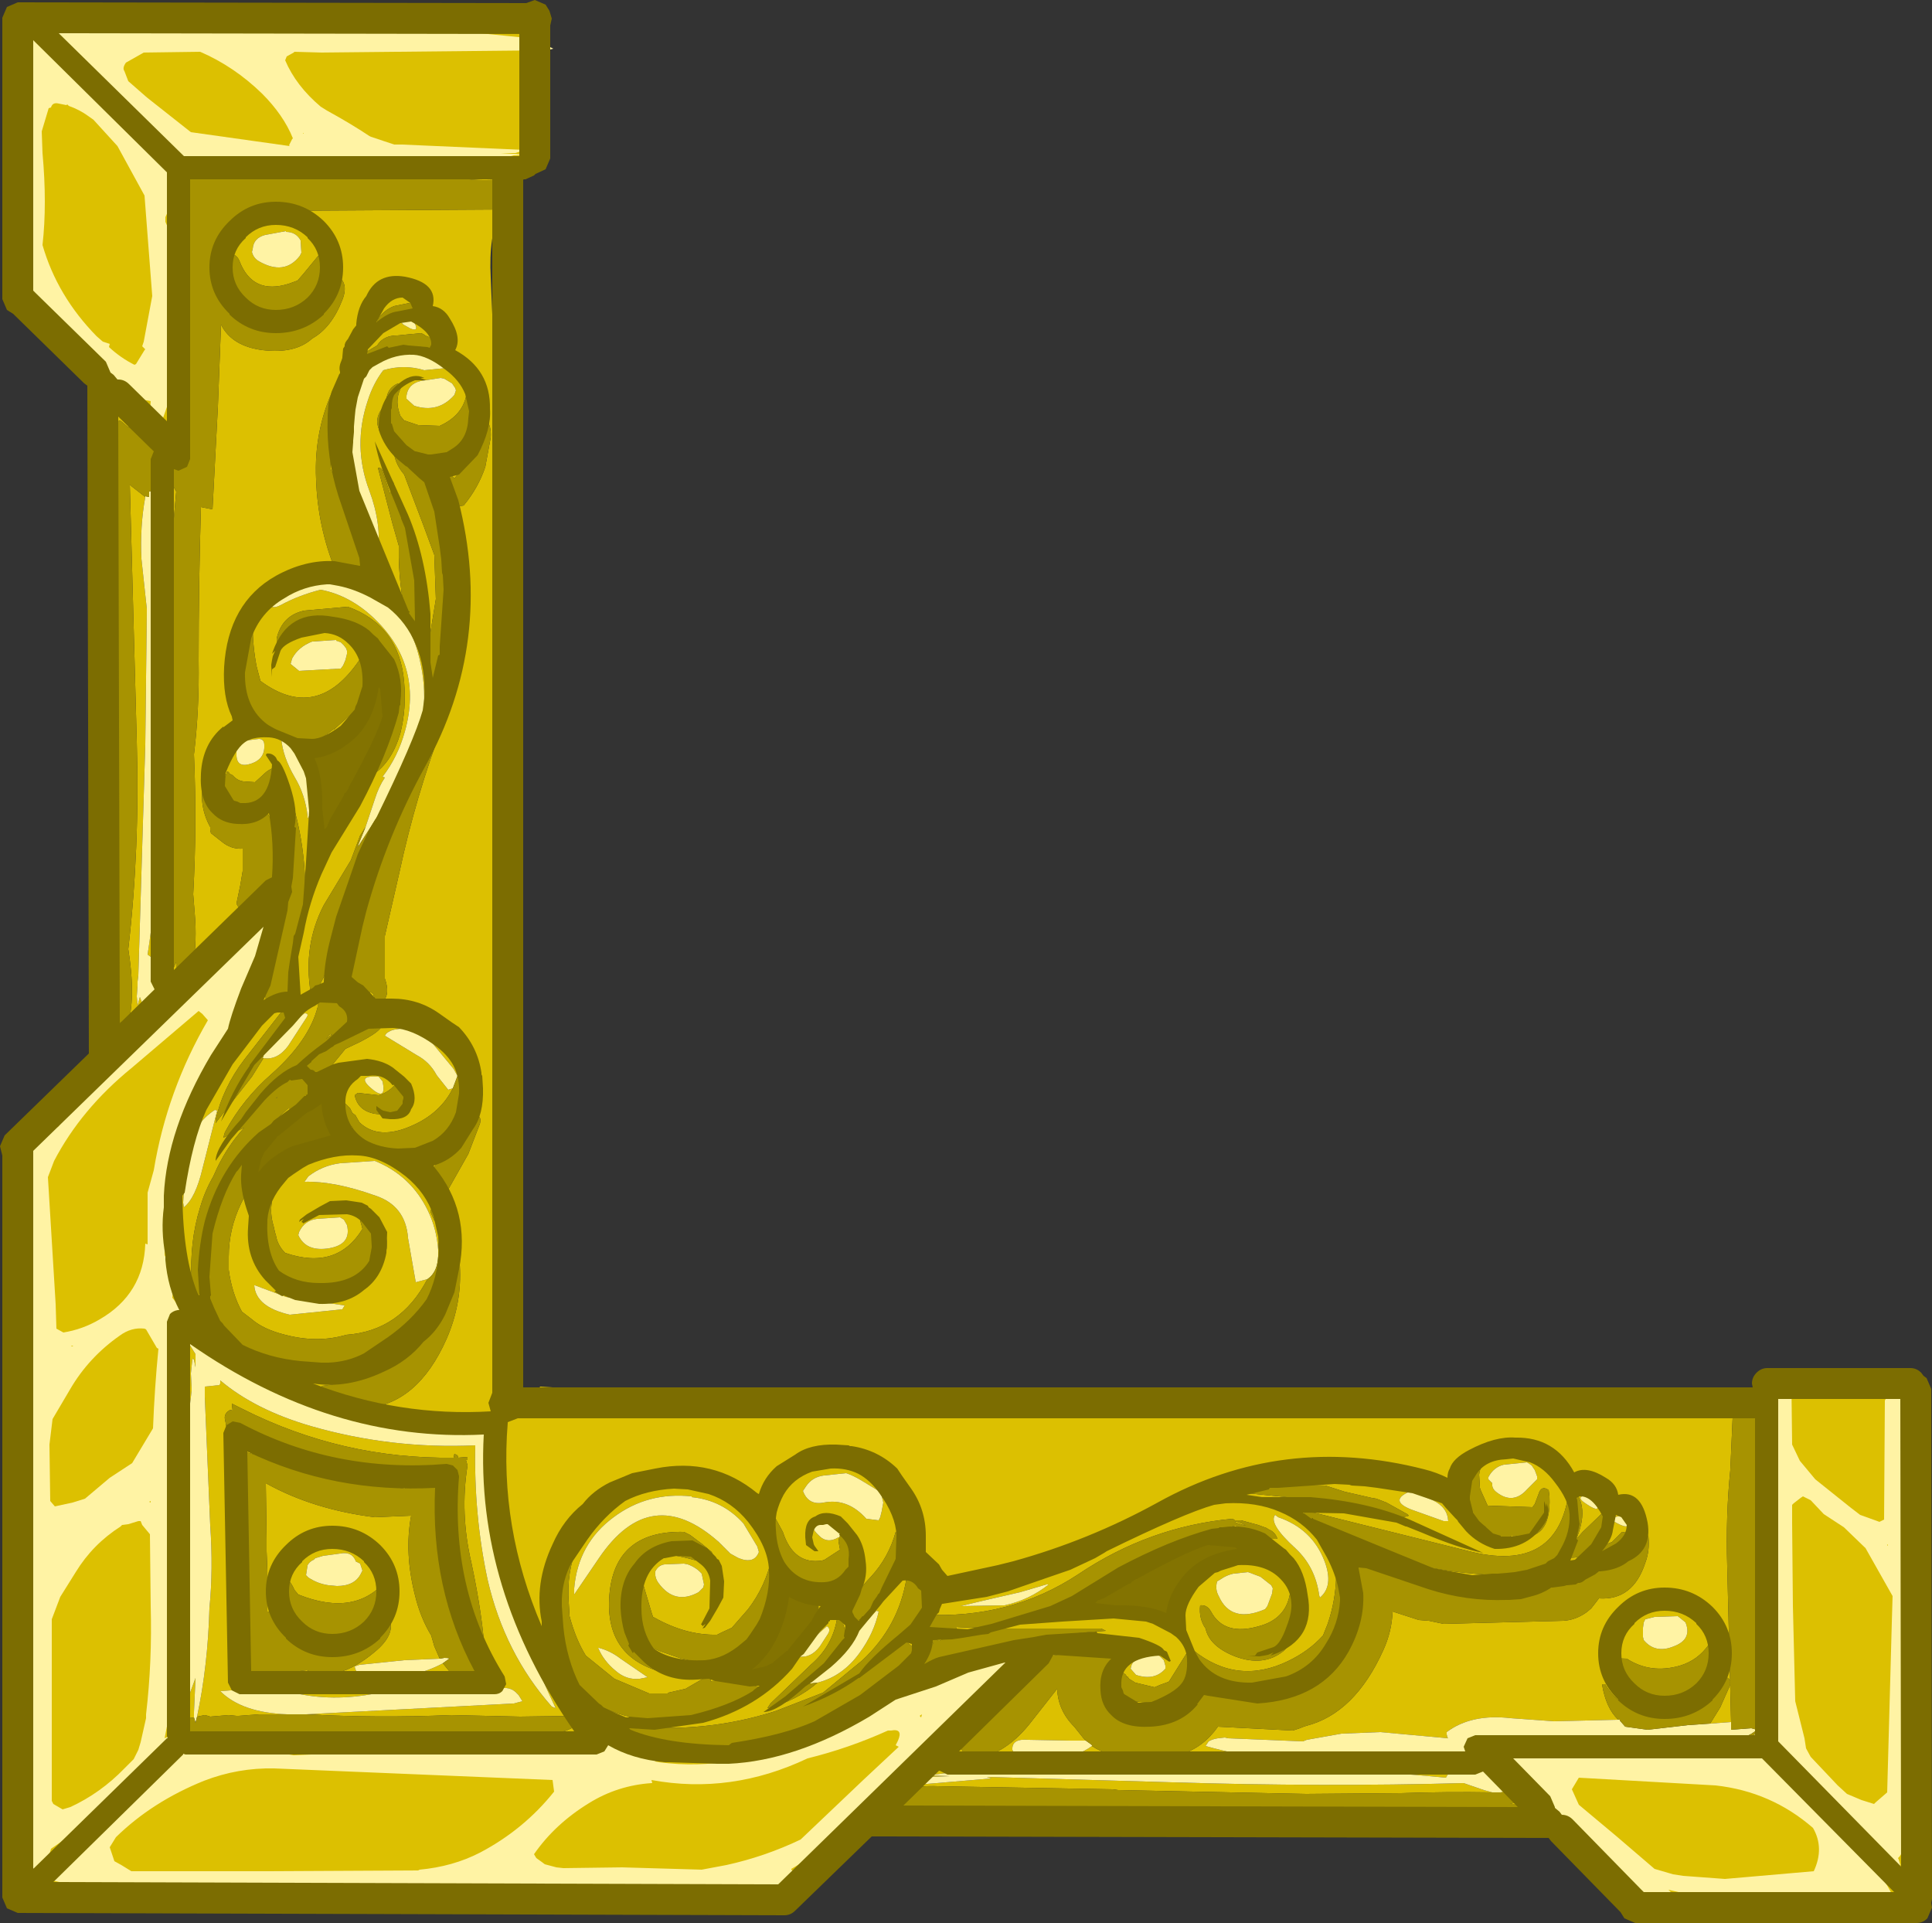 <?xml version="1.0" encoding="UTF-8" standalone="no"?>
<svg xmlns:ffdec="https://www.free-decompiler.com/flash" xmlns:xlink="http://www.w3.org/1999/xlink" ffdec:objectType="frame" height="124.4px" width="125.0px" xmlns="http://www.w3.org/2000/svg">
  <rect width="100%" height="100%" fill="#333333" stroke="none"/>
  <g transform="matrix(1.0, 0.0, 0.0, 1.0, 1.0, 1.15)">
    <use ffdec:characterId="2132" height="124.4" transform="matrix(1.0, 0.0, 0.0, 1.0, -1.0, -1.15)" width="125.0" xlink:href="#shape0"/>
  </g>
  <defs>
    <g id="shape0" transform="matrix(1.0, 0.0, 0.0, 1.0, 1.0, 1.15)">
      <path d="M84.75 94.95 L81.9 94.9 Q80.65 94.85 79.75 95.45 L85.75 96.05 86.8 96.3 Q88.85 97.35 90.15 96.9 L90.05 96.8 88.7 96.05 88.05 95.8 87.75 95.75 86.0 95.35 84.75 94.95 M81.5 96.85 Q81.05 97.4 82.8 99.0 84.1 100.2 84.35 102.05 L84.4 102.2 Q85.3 101.45 84.7 99.85 83.9 97.75 81.7 97.0 L81.5 96.85 M80.9 98.4 L81.4 98.4 81.65 98.4 Q81.5 97.95 81.1 97.8 L80.95 97.7 80.4 97.5 79.3 97.2 79.25 97.2 78.9 97.2 78.75 97.1 Q73.35 97.6 68.75 100.7 64.35 103.6 58.75 103.3 L58.55 103.3 Q59.05 102.8 58.95 102.05 58.85 101.3 58.15 100.95 L57.9 100.9 57.85 101.0 57.65 100.95 Q57.15 104.05 54.8 106.25 L52.25 108.35 49.15 109.55 Q44.6 111.0 39.75 110.5 39.35 110.45 39.25 110.9 47.15 113.95 54.4 109.45 56.6 108.1 58.25 106.15 L58.4 106.25 Q58.85 106.85 59.45 106.65 64.85 104.7 70.55 104.35 L70.25 104.2 63.95 104.2 60.85 104.6 61.0 104.5 60.95 104.3 60.85 104.1 Q66.15 104.5 70.85 100.9 73.9 98.55 77.65 97.85 L78.7 97.6 78.95 97.55 79.55 97.8 Q76.85 98.15 74.45 99.55 L69.7 102.15 69.35 102.45 72.05 103.15 74.15 103.1 74.35 103.5 Q74.7 103.9 75.25 103.8 L75.35 103.7 Q75.5 103.3 75.25 102.85 L74.95 102.55 Q75.0 101.5 75.75 100.7 76.65 99.75 78.05 99.6 L81.0 98.85 80.95 98.5 80.9 98.4 M83.15 97.1 Q89.7 100.9 97.4 100.75 99.25 100.7 100.3 99.55 101.25 99.85 102.3 98.8 103.0 98.15 103.15 97.25 103.25 96.65 102.65 96.75 L101.4 97.95 101.05 98.35 101.05 98.25 Q101.9 96.1 100.55 94.95 100.0 100.8 93.85 99.15 L84.0 96.7 Q83.3 96.5 83.15 97.1 M90.3 96.5 L92.4 97.25 92.7 97.25 Q92.65 96.35 91.7 95.9 L90.3 95.3 Q88.8 95.9 90.3 96.5 M95.3 93.1 Q94.7 93.35 94.4 93.75 L94.3 93.7 Q92.35 96.2 95.1 97.6 L95.3 98.05 Q95.9 98.7 96.7 98.25 L96.8 98.2 Q99.4 98.75 99.25 95.65 L99.2 95.25 Q98.8 94.95 98.6 95.35 L98.3 96.15 98.15 96.35 95.25 96.25 94.8 95.25 94.75 95.1 94.7 94.25 Q94.75 93.65 95.3 93.2 L95.3 93.1 M95.85 95.4 Q96.9 96.2 97.8 95.2 L97.85 95.15 98.45 94.55 98.45 94.35 98.3 93.95 98.1 93.65 97.8 93.45 96.3 93.6 Q95.65 93.75 95.3 94.4 L95.3 94.55 95.55 94.8 Q95.5 95.15 95.85 95.4 M31.4 12.4 Q30.6 14.1 30.75 16.8 31.6 36.3 31.45 55.55 31.35 72.45 32.3 88.95 L32.75 89.05 33.6 89.0 33.95 88.55 54.5 89.8 109.0 89.8 111.15 89.45 110.95 93.95 Q110.65 96.9 110.75 100.15 L111.0 110.25 109.65 110.35 110.3 109.3 110.9 107.95 Q111.05 107.5 110.7 107.35 L110.55 106.6 110.55 106.55 Q109.4 108.9 106.95 109.45 104.25 110.1 102.85 107.8 L102.65 107.8 Q102.9 109.35 103.7 110.1 L99.55 110.2 96.75 110.0 Q94.2 109.7 92.6 110.9 L92.6 111.05 92.65 111.25 92.7 111.3 88.3 110.9 85.8 111.0 83.55 111.4 83.3 111.5 78.45 111.3 78.25 111.25 77.8 111.3 Q77.45 111.35 77.2 111.5 L77.0 111.8 Q81.05 112.95 85.5 112.85 L88.4 112.8 88.45 112.8 Q90.65 113.25 92.25 112.85 L93.5 112.9 Q94.3 112.9 94.3 112.15 L93.85 112.15 94.35 111.7 94.25 111.5 94.2 111.5 94.2 111.45 99.55 111.3 102.1 111.35 103.1 111.35 105.4 111.5 107.0 111.6 110.7 111.2 111.0 111.25 111.0 112.05 Q111.0 112.35 111.3 112.55 L112.5 111.1 112.95 111.0 113.05 110.9 112.95 110.75 112.7 110.7 Q113.3 109.15 113.1 106.9 112.55 100.65 113.3 94.45 113.5 92.65 113.15 91.25 L112.6 88.8 112.5 88.7 113.2 88.0 119.4 87.55 121.95 87.8 122.05 88.0 Q122.25 88.15 122.25 88.45 123.5 103.7 122.65 119.6 L122.3 120.5 121.85 120.65 122.0 122.05 112.2 122.6 Q109.4 122.55 106.85 121.65 L106.4 121.45 106.35 121.5 Q106.0 122.1 105.25 122.1 104.35 122.1 104.15 121.25 L104.45 120.6 Q100.95 118.8 98.4 115.6 L97.45 115.7 97.45 115.55 96.7 115.55 97.1 115.45 97.1 115.25 Q97.05 114.9 96.8 114.85 L96.6 114.85 96.3 114.8 96.1 114.8 Q96.55 114.7 96.65 114.15 L96.5 114.0 95.05 113.4 92.7 113.6 92.55 113.85 Q84.4 113.05 75.95 113.4 L73.0 113.1 66.75 113.15 61.5 113.4 59.0 113.7 60.45 113.75 59.05 113.8 Q58.6 113.85 58.35 114.2 L58.4 114.3 63.15 113.9 63.0 113.85 62.85 113.8 74.85 114.15 Q84.55 114.45 93.7 114.2 L95.0 114.65 95.55 114.8 Q92.6 114.75 89.65 114.85 L83.5 114.9 71.35 114.65 71.0 114.6 59.65 114.4 Q57.6 114.3 56.9 115.3 L57.25 115.3 56.75 115.5 56.75 115.6 Q57.25 115.9 57.75 115.9 L61.95 115.7 Q79.35 117.05 97.25 115.8 L97.3 116.2 96.95 116.25 94.1 116.0 Q82.45 116.9 70.6 116.55 L59.9 116.9 55.25 116.65 53.6 118.35 Q50.75 121.25 47.0 121.4 24.75 122.25 2.65 121.95 1.85 121.95 1.8 121.4 L1.75 121.1 1.45 120.5 Q0.9 118.95 0.8 117.25 L0.85 117.25 1.2 116.35 Q-0.25 103.6 -0.15 90.25 0.45 88.05 0.4 85.25 0.3 80.4 1.05 75.65 0.75 75.45 0.7 75.0 L0.65 73.75 0.75 73.5 1.35 72.5 Q1.5 72.1 1.9 72.05 2.65 70.3 4.15 68.8 L6.6 66.3 6.35 65.25 6.55 65.55 6.6 65.3 6.75 65.25 6.8 64.95 6.9 65.05 7.05 64.8 7.05 65.3 7.05 65.7 Q7.8 64.1 7.4 60.95 L7.3 60.25 Q8.05 53.75 7.85 46.85 L7.4 30.2 7.5 30.3 8.4 31.0 Q8.05 32.9 8.15 35.0 L8.5 38.25 8.4 47.0 7.95 61.95 7.9 62.35 7.9 62.6 7.85 63.3 7.9 63.9 8.05 63.35 8.2 63.75 8.55 64.1 Q9.35 63.8 9.25 62.55 L8.75 60.75 8.55 60.6 Q9.5 54.4 9.35 47.35 L9.15 38.05 9.25 35.4 9.0 32.75 8.95 31.35 9.5 32.0 9.65 32.15 9.6 31.55 9.7 31.5 9.1 30.15 Q9.05 29.85 9.15 29.65 L9.15 29.0 9.0 28.8 9.15 28.55 Q9.15 27.8 8.5 27.25 L7.5 26.55 7.25 26.45 6.9 26.15 6.75 26.05 Q6.05 26.35 5.9 26.9 L5.8 24.95 Q3.7 22.85 1.95 20.2 1.35 19.25 1.2 18.25 0.55 13.4 0.5 8.5 1.1 6.05 0.8 3.45 L0.6 3.25 Q0.2 2.65 0.1 1.75 L0.2 1.4 0.3 1.1 0.5 0.8 Q1.25 0.3 2.25 0.4 L5.5 0.75 7.15 1.2 20.2 0.15 25.3 -0.35 Q30.1 -1.1 32.4 0.9 L32.75 0.6 33.85 0.45 34.0 0.7 33.95 1.35 Q33.4 1.7 33.95 1.8 L33.85 5.0 Q34.0 7.45 33.5 9.7 L33.3 10.15 32.95 10.4 32.85 10.35 32.55 10.3 Q29.35 10.85 27.25 9.9 L14.25 9.7 Q11.7 9.65 10.25 10.75 L10.3 10.95 10.4 11.3 10.5 11.4 11.05 11.65 11.0 11.85 11.0 12.0 11.0 12.05 10.9 12.1 10.7 19.75 10.65 27.85 10.7 28.25 Q10.3 28.4 10.3 28.85 L10.3 28.95 Q10.05 28.95 9.85 29.25 L9.75 29.45 10.4 30.65 Q9.75 37.6 9.75 45.25 L9.55 61.75 9.75 62.5 10.4 61.1 10.4 61.45 Q10.4 62.15 11.0 61.9 L11.15 60.9 11.25 61.15 11.5 61.25 Q11.75 59.65 11.6 57.95 L11.5 56.7 Q11.75 52.25 11.55 47.65 11.9 44.75 11.85 41.6 11.85 36.65 12.0 31.65 L12.75 31.8 13.1 25.1 13.3 19.85 Q14.0 21.25 16.0 21.5 18.1 21.75 19.2 20.75 20.45 20.05 21.15 18.25 21.6 17.1 20.75 16.65 L20.4 16.9 20.75 15.85 Q20.95 15.25 20.25 15.15 L20.15 15.4 20.15 15.2 20.0 14.9 18.6 16.6 18.25 17.0 17.7 17.2 Q15.35 17.95 14.5 15.75 14.25 15.1 13.4 15.3 12.75 17.55 14.95 18.5 17.55 19.65 19.1 18.55 L18.0 19.85 17.7 20.1 Q15.15 20.35 13.4 18.45 L13.4 18.35 13.2 17.95 13.2 14.1 Q13.6 14.15 14.2 13.6 14.75 13.1 14.9 12.5 L31.4 12.4 M111.6 89.25 L111.7 89.2 111.6 89.55 111.6 89.25 M112.1 89.0 L112.4 88.8 112.35 89.35 112.1 89.0 M6.3 65.15 L6.2 65.15 6.25 64.9 Q4.95 59.5 5.05 53.5 5.75 46.7 5.95 39.8 L6.05 46.55 Q6.45 55.9 6.3 64.95 L6.3 65.0 6.3 65.15 M6.0 36.05 L5.9 27.8 6.35 28.65 6.45 28.75 Q6.1 32.35 6.0 36.05 M102.05 95.6 Q100.7 95.55 101.65 96.15 102.75 96.9 102.2 95.8 L102.05 95.6 M102.55 98.9 L102.4 99.05 Q103.45 99.6 104.45 98.6 104.85 98.2 104.5 98.05 L103.95 97.95 103.3 98.6 102.55 98.9 M104.05 96.9 Q102.85 97.0 103.65 97.4 104.6 97.9 104.25 97.1 L104.05 96.9 M69.65 111.8 Q70.65 112.5 72.0 112.35 L72.1 112.3 Q75.9 113.25 77.8 110.55 L82.65 110.8 83.1 110.65 83.35 110.55 83.5 110.5 Q86.65 109.7 88.5 105.6 89.05 104.4 89.1 103.1 L90.8 103.65 91.45 103.7 92.4 103.9 100.15 103.7 Q100.95 103.65 101.65 103.15 L101.95 102.9 102.3 102.45 102.45 102.25 Q104.65 102.4 105.45 99.95 105.75 99.15 105.65 98.25 L105.3 97.9 105.15 97.9 105.0 98.7 104.8 98.55 Q101.5 101.2 97.2 101.75 92.7 102.3 88.7 100.25 L88.3 99.95 88.3 100.1 88.2 100.05 87.8 99.8 87.8 99.75 87.75 99.85 87.55 99.9 Q87.2 99.95 86.95 100.1 L86.6 100.4 87.0 101.3 86.45 102.45 86.45 102.1 Q86.4 101.7 86.0 101.65 L85.85 102.35 85.75 101.1 Q85.7 100.8 85.45 100.85 85.4 102.45 84.9 103.9 L84.6 104.65 Q83.7 105.65 82.35 106.3 79.05 107.9 76.2 105.6 76.15 105.4 75.95 105.45 L75.95 105.55 75.85 105.55 75.9 105.6 74.65 107.6 74.6 107.65 74.05 107.85 73.7 108.0 72.45 107.7 72.05 107.45 71.95 107.3 71.9 107.35 71.85 107.2 71.45 106.9 71.25 108.0 Q71.1 108.25 71.55 108.7 L71.65 108.85 73.9 109.05 75.25 108.5 Q76.0 108.05 75.95 107.45 L76.15 107.0 Q76.3 106.6 75.85 106.65 L76.15 105.9 Q79.25 109.7 84.3 106.45 L85.05 105.85 Q83.5 108.7 79.8 108.25 L78.65 108.2 78.5 108.05 78.3 108.25 77.75 108.35 77.5 108.0 Q75.15 109.75 71.9 109.2 70.55 109.0 70.3 107.6 L70.25 107.4 70.65 106.7 70.55 106.55 71.5 106.6 71.5 106.45 Q71.0 105.75 70.0 105.85 L69.6 105.9 68.4 105.75 68.15 105.7 68.05 105.8 67.85 105.85 67.05 105.95 67.0 105.95 Q65.6 106.3 64.5 107.45 62.7 109.4 61.15 111.5 61.0 111.7 61.15 111.95 L61.3 112.15 61.4 112.25 61.4 112.4 61.8 112.35 62.4 112.35 62.45 112.55 Q64.25 112.15 65.75 110.2 L67.4 108.1 Q67.45 109.5 68.5 110.55 L69.1 111.3 69.25 111.45 68.25 111.45 65.55 111.4 Q64.45 111.3 64.5 112.05 L64.55 112.15 64.6 112.2 Q67.8 113.15 69.65 111.8 M24.25 17.6 Q23.9 17.7 24.3 18.05 L24.5 18.15 24.9 18.05 25.1 17.7 25.05 17.45 25.0 17.4 24.25 17.6 M25.1 19.85 L25.55 20.1 Q26.15 20.35 25.8 19.7 L25.5 19.4 Q24.5 19.35 25.0 19.75 L25.1 19.85 M23.45 19.5 L23.4 19.75 24.5 19.5 Q26.25 19.1 25.75 18.4 L24.5 18.65 Q23.85 18.9 23.45 19.5 M23.4 21.2 L22.55 21.7 Q22.5 22.15 22.95 21.95 25.1 20.8 27.35 21.55 L27.75 21.5 27.8 21.3 27.8 21.15 27.5 20.95 27.25 20.8 27.2 20.75 27.0 20.7 27.0 20.65 26.75 20.65 26.5 20.55 26.45 20.5 26.25 20.4 24.7 20.55 Q23.8 20.55 23.4 21.2 M22.8 36.85 Q23.0 35.15 22.35 33.4 L21.2 31.0 21.0 30.55 20.4 29.2 Q20.35 28.05 20.6 27.05 20.95 25.55 20.9 24.0 L20.65 23.85 Q19.3 26.65 19.45 29.85 19.55 32.9 20.7 35.75 L20.9 36.15 20.25 36.3 19.15 36.35 Q18.35 36.4 17.7 36.85 L16.65 37.6 16.5 37.75 Q16.45 38.35 17.15 38.0 18.35 37.35 19.75 37.0 21.6 37.35 23.15 38.8 26.4 41.85 25.2 46.15 24.75 47.8 23.75 49.1 L23.9 49.15 Q23.5 49.75 23.25 50.55 L22.65 52.35 22.3 52.9 21.7 54.5 19.95 57.4 Q18.6 60.0 19.1 63.05 L19.25 63.45 21.45 59.05 Q22.7 56.1 23.25 53.05 L23.1 52.7 23.9 51.2 24.35 50.25 Q24.6 49.45 25.0 48.75 L25.8 47.45 Q26.95 44.4 26.05 41.1 25.3 38.3 22.8 36.85 M21.25 36.2 L21.7 36.1 21.9 36.1 22.1 36.45 21.5 36.2 21.25 36.2 M25.3 24.65 L25.8 25.1 Q27.35 25.6 28.4 24.4 L28.5 24.1 28.45 23.95 28.25 23.65 27.75 23.35 27.5 23.3 26.2 23.5 Q25.4 23.7 25.3 24.45 L25.3 24.65 M24.8 23.75 L24.75 23.65 Q23.95 24.0 24.0 24.95 22.6 26.35 24.5 27.65 L24.6 27.9 24.5 27.85 24.45 27.85 Q24.5 28.8 25.15 29.55 L26.4 32.85 27.1 34.75 27.2 37.6 26.75 40.35 Q26.5 41.85 26.65 43.4 L26.7 43.6 27.05 42.95 Q28.45 41.15 28.1 38.15 L27.95 37.0 28.1 35.15 28.2 35.15 Q28.4 33.2 27.35 31.4 L26.9 30.6 26.15 29.3 25.95 29.1 25.35 28.15 Q28.0 29.55 29.9 27.4 29.05 26.95 29.55 26.2 L29.95 25.1 29.75 24.55 29.4 24.5 29.4 24.55 29.2 24.25 Q29.0 25.7 27.45 26.4 L26.05 26.35 25.75 26.25 25.15 26.05 24.9 25.75 24.85 25.6 Q24.5 24.6 25.05 23.75 L25.0 23.65 24.8 23.75 M27.95 22.5 Q27.4 21.85 26.5 21.8 L25.5 21.55 Q21.15 22.25 21.1 27.15 21.1 31.2 23.15 34.55 L23.45 34.7 Q23.7 32.75 22.9 30.6 21.8 27.7 22.8 24.75 23.15 23.65 23.8 22.8 25.15 22.4 26.45 22.8 L27.95 22.65 27.95 22.5 M18.5 15.2 L18.45 14.4 Q18.15 13.85 17.5 13.85 L17.5 13.8 16.15 14.05 Q15.4 14.25 15.35 14.95 L15.3 15.15 Q15.4 15.55 15.75 15.75 17.4 16.7 18.4 15.4 L18.5 15.2 M12.55 12.6 L12.55 12.5 12.55 12.6 M15.2 39.3 Q14.8 40.3 14.75 41.4 14.65 40.9 14.85 40.3 14.95 40.05 14.7 40.15 14.15 40.65 14.1 41.45 14.1 42.35 14.55 43.0 L14.7 43.2 14.55 43.6 14.4 44.0 14.4 44.15 Q16.6 47.3 19.1 46.7 L19.8 46.6 20.55 46.05 20.6 46.05 22.1 44.7 Q23.25 43.45 22.4 41.75 L22.25 41.55 Q19.5 45.6 15.85 42.9 L15.6 41.95 Q15.35 40.65 15.35 39.35 15.35 39.25 15.2 39.3 M17.9 41.45 L17.8 41.8 18.35 42.25 21.05 42.1 21.2 41.9 21.35 41.55 21.4 41.35 21.45 41.15 21.45 40.95 21.4 40.8 21.25 40.6 21.05 40.4 20.75 40.3 20.75 40.25 19.2 40.35 Q18.3 40.7 17.9 41.45 M23.6 47.6 L23.15 48.95 Q24.35 48.15 24.9 46.3 25.3 44.7 25.15 43.0 24.85 39.3 21.5 38.1 L18.7 38.35 Q17.25 38.65 16.9 40.15 L16.9 40.5 Q19.7 37.25 22.95 40.65 24.9 42.65 24.2 45.4 L23.85 46.75 23.8 46.65 23.5 46.2 24.0 44.85 24.05 43.5 Q23.85 43.05 23.4 43.15 22.6 44.15 21.95 45.4 21.25 46.7 19.65 46.8 L19.45 46.9 Q18.85 48.2 19.45 49.75 19.95 51.1 19.3 52.45 19.0 53.05 19.4 53.75 L21.5 50.7 Q22.3 49.15 23.45 47.75 L23.6 47.6 M12.2 49.3 Q11.8 50.9 12.6 52.35 L12.6 52.55 12.65 52.75 13.35 53.3 Q13.95 53.8 14.7 53.75 L14.7 55.2 14.55 56.1 14.3 57.3 Q14.55 57.95 15.3 57.5 L15.5 57.35 15.7 56.95 15.8 56.75 15.8 56.6 15.8 56.4 16.45 56.0 16.55 55.9 16.65 55.5 16.9 54.65 16.9 52.7 16.9 52.1 16.7 51.9 16.7 51.65 16.4 51.65 16.1 50.85 15.95 50.75 Q15.65 51.15 15.95 51.6 L16.0 51.65 Q14.55 51.6 12.95 50.9 L12.8 50.85 12.75 50.65 12.25 49.3 12.2 49.3 M14.3 47.35 L14.3 47.75 Q14.35 48.55 15.25 48.25 16.15 47.95 16.1 47.05 16.1 46.65 15.75 46.65 L14.95 46.75 Q14.3 46.8 14.3 47.35 M13.7 48.75 L13.55 49.15 13.35 49.6 Q13.1 49.9 13.15 50.3 L13.15 50.5 Q14.7 51.9 16.4 50.35 L16.85 49.8 17.1 49.05 17.0 48.7 16.75 48.5 Q16.35 48.65 16.1 48.9 L15.5 49.45 14.75 49.4 Q14.35 49.35 14.05 49.0 L13.85 48.9 13.8 48.8 13.7 48.75 M17.2 46.65 Q17.3 47.8 18.05 49.1 18.75 50.25 18.9 51.65 L18.9 51.8 Q19.65 50.7 19.15 49.35 18.6 47.75 17.25 46.7 L17.2 46.65 M17.2 49.05 Q17.55 52.3 17.35 56.15 17.2 59.7 16.15 63.05 L16.2 63.55 16.25 63.55 17.4 63.5 17.9 63.25 18.0 62.5 17.7 61.75 Q18.8 59.65 18.75 56.5 18.75 52.65 17.35 49.15 L17.2 49.05 M30.75 27.15 Q30.8 26.35 30.45 26.05 30.2 27.3 29.5 28.4 L28.4 29.8 28.25 29.65 Q27.25 29.75 27.85 30.0 L28.1 30.1 27.75 30.35 27.8 30.45 Q28.5 30.6 27.95 31.2 27.7 31.45 27.9 31.75 L28.35 31.65 29.0 31.55 Q29.95 30.4 30.4 29.05 L30.75 27.15 M24.25 30.8 L23.75 29.35 Q23.7 29.1 23.45 29.1 L24.4 32.75 24.8 34.15 24.8 34.9 Q24.85 37.25 25.45 39.45 L25.65 39.55 Q26.55 37.2 25.85 34.85 L25.1 32.5 24.45 30.05 24.25 29.8 24.25 30.8 M26.65 81.6 Q24.9 84.95 21.4 85.2 19.55 85.75 17.45 85.2 16.05 84.85 15.3 84.2 L14.65 83.7 Q14.0 82.5 13.8 81.0 L13.8 80.85 13.8 80.15 Q13.8 78.35 14.6 76.7 L14.8 76.3 14.8 76.25 14.9 76.05 Q15.1 75.75 14.8 75.65 15.2 74.7 14.5 74.05 14.75 73.1 16.0 72.05 L17.65 70.55 Q18.35 70.7 18.85 69.8 19.25 69.05 18.5 68.55 L18.25 68.45 18.05 68.45 18.65 67.75 18.45 68.2 18.5 68.35 Q19.7 68.85 20.45 67.8 L21.35 66.7 22.3 66.25 Q24.25 65.25 23.5 64.9 L23.45 64.9 Q23.65 64.75 23.25 64.65 L21.55 65.25 21.8 64.65 21.75 64.3 Q22.2 64.15 22.3 63.5 22.35 62.8 22.75 63.4 L22.8 63.55 22.95 63.0 23.15 63.15 23.45 64.25 23.7 64.4 23.8 63.6 Q24.25 63.15 23.9 62.15 L23.9 59.8 23.9 59.4 24.85 55.25 Q25.9 50.35 27.7 45.6 27.95 45.0 27.4 45.05 25.25 49.5 23.45 54.15 21.65 58.65 21.45 63.8 L21.45 63.95 21.3 63.7 21.15 63.55 20.75 63.2 20.0 63.35 Q19.55 63.4 19.55 63.8 L19.55 64.0 Q19.0 66.15 16.6 68.3 14.7 69.95 13.55 72.1 L13.45 72.45 14.8 71.8 Q13.75 72.95 13.05 74.4 L12.8 74.95 Q12.25 75.9 11.95 76.95 11.25 79.2 11.4 81.7 L11.5 82.05 11.6 81.95 11.6 82.2 11.75 82.6 12.15 82.45 Q12.25 84.2 14.4 85.95 16.3 87.45 19.0 87.15 L20.0 87.05 20.3 87.1 Q21.25 87.3 22.15 87.1 L22.55 86.85 22.45 86.6 23.6 86.4 Q24.0 86.3 23.95 85.9 L23.6 85.95 25.65 84.45 Q26.95 83.6 27.65 82.6 26.75 84.8 24.85 86.35 22.55 88.25 19.85 88.5 L19.75 88.6 Q21.3 89.65 22.75 89.65 L22.55 89.95 Q26.0 89.75 27.9 85.45 28.9 83.15 28.75 80.7 L28.5 80.35 Q28.65 78.7 27.6 76.65 L27.0 76.7 26.85 77.25 27.1 77.8 27.15 77.85 27.25 78.0 27.5 78.25 27.45 78.5 27.35 79.7 Q27.25 78.35 26.7 77.2 25.6 74.9 23.25 73.95 L21.0 74.1 Q19.85 74.25 18.95 74.95 L18.7 75.3 Q20.65 75.25 23.3 76.2 25.25 76.85 25.4 78.95 L25.9 81.8 26.65 81.6 M28.6 68.45 L28.35 68.0 26.7 66.0 Q26.05 65.4 25.25 65.35 L24.55 65.45 Q24.25 65.5 24.0 65.7 L23.9 65.85 25.95 67.1 Q26.8 67.55 27.25 68.4 L28.0 69.35 28.3 69.25 Q27.5 70.85 25.7 71.65 23.5 72.65 22.25 71.45 L22.0 71.0 21.8 70.85 21.65 70.55 21.2 70.1 21.3 70.8 21.2 70.8 Q21.1 71.1 21.3 71.4 L21.6 71.65 21.8 71.75 21.95 72.6 Q21.9 72.8 22.0 73.0 27.05 75.25 29.0 70.45 29.65 68.85 28.65 68.2 L28.6 68.45 M20.5 65.8 L20.35 65.85 20.1 66.05 20.35 65.75 20.5 65.8 M23.75 68.8 L23.5 68.5 Q22.1 68.4 22.9 69.15 24.05 70.2 23.75 68.8 M25.05 69.1 L24.9 68.95 24.65 68.9 Q24.2 69.5 23.5 69.7 L22.15 69.55 21.95 69.7 Q22.15 70.7 23.25 70.9 24.45 71.1 25.3 70.4 L25.1 69.65 25.05 69.1 M29.65 71.0 L29.55 71.2 28.1 73.05 26.5 75.1 26.5 75.2 27.25 75.1 27.25 75.15 27.05 75.45 27.3 75.7 28.0 75.8 29.3 73.5 30.05 71.55 Q30.2 71.0 29.7 71.0 L29.65 71.0 M16.05 67.3 Q16.95 67.45 17.65 66.5 L18.85 64.65 Q19.0 64.4 18.7 64.4 L17.3 65.55 16.65 66.3 17.65 64.4 Q17.85 64.05 17.45 64.0 L14.8 67.4 Q13.4 69.25 12.95 71.3 L12.95 71.5 15.3 68.5 16.05 67.3 M11.2 73.35 Q10.95 74.95 10.85 76.65 L10.9 76.95 Q11.65 76.35 12.1 74.45 L13.05 70.7 12.9 70.65 Q11.45 71.6 11.2 73.35 M19.75 70.15 Q18.3 70.85 16.8 71.95 15.2 73.1 15.1 75.1 L15.2 75.45 Q16.5 75.15 17.95 74.3 19.65 73.35 20.8 72.1 20.05 71.8 20.3 71.1 20.45 70.7 20.2 70.45 L19.75 70.15 M16.95 69.8 L16.95 69.85 16.85 69.9 16.95 69.8 M16.45 76.5 Q16.05 77.15 16.05 77.95 L16.0 77.95 15.7 77.95 Q15.3 78.75 15.7 79.55 L16.55 80.65 16.75 80.85 Q17.1 81.15 17.15 81.6 21.2 83.6 23.6 80.55 24.15 79.9 24.0 78.95 L23.95 78.55 Q23.65 78.2 23.25 78.0 L22.8 77.5 22.4 77.4 22.3 77.8 22.4 78.15 22.45 78.35 Q20.8 81.05 17.45 79.9 16.95 79.4 16.85 78.75 L16.8 78.6 16.7 78.15 Q16.45 77.35 16.6 76.55 L16.45 76.5 M18.35 78.55 L18.3 78.75 Q18.8 79.85 20.3 79.6 21.75 79.35 21.45 78.1 L21.25 77.75 21.0 77.6 19.5 77.7 Q18.7 77.8 18.35 78.55 M11.75 109.9 Q12.45 106.6 12.55 102.9 12.8 100.35 12.6 97.5 L12.25 89.2 12.25 88.75 12.25 88.55 13.2 88.45 13.25 88.35 13.25 88.15 Q15.5 90.05 19.1 91.1 24.3 92.6 29.75 92.35 29.65 96.85 30.55 101.05 31.65 105.8 34.7 109.25 L34.95 109.35 Q32.95 105.15 31.5 100.4 30.3 96.3 30.65 92.1 L30.9 91.55 30.7 91.55 30.5 91.4 30.3 91.55 Q21.85 91.35 14.05 87.15 L12.2 86.1 12.2 85.6 12.0 85.45 11.9 85.9 10.9 85.25 11.65 86.45 11.65 87.2 11.65 87.3 11.55 86.8 11.45 86.75 11.35 87.7 11.4 88.65 11.4 88.8 Q10.9 92.6 11.1 96.75 11.4 102.65 11.0 108.25 L11.15 108.75 11.65 107.4 11.55 109.6 11.55 109.95 11.2 110.0 11.0 110.2 10.45 110.25 10.4 110.35 11.0 110.4 11.1 110.45 11.2 110.5 11.0 110.65 Q11.1 111.15 11.5 111.1 L13.75 111.05 15.55 111.15 Q25.8 112.05 36.95 111.0 L35.25 110.9 35.65 110.8 36.2 110.55 36.15 110.55 36.9 110.45 36.9 110.35 Q36.8 109.85 36.25 109.85 L32.65 109.9 28.2 109.8 Q23.4 110.0 18.8 109.75 L32.25 109.05 32.8 108.9 32.55 108.5 32.4 108.35 Q32.05 108.0 31.5 108.05 L28.5 108.05 28.5 108.0 23.3 108.4 Q20.5 108.95 17.95 108.35 L16.25 108.1 Q16.35 108.0 16.55 107.85 L16.65 107.15 18.85 106.9 Q20.8 107.75 23.2 105.75 24.75 104.5 24.1 103.35 L23.75 103.0 22.7 104.5 22.4 104.75 Q21.85 105.15 21.15 105.35 18.45 106.1 17.15 103.95 L16.95 103.5 Q16.7 103.1 16.3 103.1 L16.3 102.15 16.3 100.45 16.25 99.2 16.25 98.4 16.2 94.9 16.2 94.8 Q19.25 96.5 23.25 97.0 L25.6 96.9 Q25.15 99.3 25.85 102.05 26.2 103.5 26.9 104.65 L27.1 105.35 27.45 106.15 25.15 106.25 22.25 106.55 21.95 106.65 Q22.05 107.4 23.25 107.4 25.8 107.45 27.65 106.45 L28.1 107.0 28.7 107.9 29.05 108.0 28.95 107.6 29.0 107.7 29.3 107.75 29.2 107.15 29.85 107.55 30.15 107.55 28.6 104.2 27.95 101.6 27.25 98.35 Q27.55 97.95 27.5 97.25 L27.3 96.1 27.85 95.6 27.9 95.45 27.35 95.4 27.2 94.75 27.0 94.55 26.05 94.55 Q25.55 94.7 25.2 95.15 21.35 94.6 17.3 93.45 L14.75 92.75 14.4 92.7 14.25 92.9 14.15 93.3 14.15 93.45 14.9 94.0 Q14.1 96.7 14.3 99.95 L14.8 107.25 15.0 107.6 15.2 107.2 15.2 107.25 15.5 107.6 15.55 107.8 15.6 107.75 15.9 108.05 13.25 108.25 Q14.65 109.65 17.6 109.75 L17.25 109.75 16.5 109.75 15.75 109.75 14.45 109.85 14.3 109.85 13.8 109.8 12.6 109.9 12.45 109.85 12.25 109.8 11.75 109.9 M17.75 83.9 L21.15 83.55 21.3 83.3 17.5 82.75 15.5 82.0 15.45 82.0 Q15.55 83.4 17.75 83.9 M13.55 90.65 L13.7 91.4 13.8 91.6 Q14.3 91.65 14.45 91.3 16.05 93.15 20.25 93.6 24.2 94.0 28.15 93.7 27.9 94.85 28.0 96.15 L28.05 96.4 Q27.85 97.95 28.15 99.7 28.75 103.1 30.2 106.1 L30.4 106.2 Q30.25 103.45 29.5 99.95 28.75 96.75 29.25 93.65 L29.15 93.3 29.25 93.3 29.25 93.1 28.65 93.15 28.6 93.0 28.4 92.9 28.35 93.15 Q21.15 93.25 14.7 90.0 L14.0 89.65 14.05 90.1 13.9 90.05 13.75 90.15 Q13.5 90.35 13.55 90.65 M28.05 82.0 L28.1 81.8 28.05 82.0 M36.2 98.8 L35.75 99.5 35.05 100.7 34.75 99.9 34.5 99.7 Q33.45 103.4 35.9 106.45 36.05 109.2 40.35 110.05 L43.8 109.95 Q46.2 109.4 48.15 108.4 L48.2 108.35 48.3 108.3 48.35 108.25 48.35 108.15 48.2 108.05 Q47.25 107.6 46.25 107.6 L46.25 107.5 46.2 107.55 46.0 107.5 45.05 107.6 44.95 107.65 Q45.1 107.3 44.65 107.35 L43.35 108.1 42.25 108.35 42.2 108.4 41.0 108.4 38.75 107.45 36.9 105.95 Q36.25 104.9 35.85 103.4 L35.8 102.55 Q35.65 100.5 36.35 98.95 36.45 98.7 36.2 98.8 M47.1 97.4 Q45.75 95.9 43.75 95.7 L43.75 95.65 Q40.9 95.35 38.7 97.0 36.4 98.7 36.15 101.6 L36.15 102.0 37.75 99.65 Q41.1 94.7 45.5 98.6 L46.25 99.35 46.7 99.6 46.8 99.65 Q47.8 100.05 48.1 99.25 L48.0 98.9 47.1 97.4 M43.65 98.15 L43.25 97.95 Q38.9 97.85 38.45 101.8 38.0 105.95 41.75 107.0 L41.9 106.9 Q40.95 105.95 40.45 104.8 L40.95 105.2 41.1 105.4 41.65 105.65 43.1 106.15 43.35 106.2 Q46.05 107.1 48.15 104.2 L48.5 103.65 Q49.35 102.55 49.45 101.0 L49.15 100.75 49.15 99.6 48.95 99.55 Q48.55 101.45 47.4 102.95 L46.35 104.15 45.7 104.45 45.4 104.6 Q43.4 104.65 41.35 103.5 L41.25 103.45 41.15 103.15 40.5 100.95 40.45 100.95 Q40.1 101.45 40.05 102.1 L39.95 102.05 40.0 103.1 39.95 103.05 40.15 103.6 40.2 104.2 39.9 103.25 Q38.75 98.3 43.85 99.75 44.5 99.95 45.1 99.4 L45.05 99.25 44.45 98.75 43.65 98.15 M53.3 98.3 L53.25 98.55 53.35 99.1 52.35 99.75 52.2 99.8 Q50.35 100.1 49.65 97.95 L49.0 96.75 Q47.9 98.4 49.8 100.2 51.4 101.75 53.7 101.4 L53.95 101.3 54.55 100.55 54.65 99.55 54.65 99.35 Q54.55 98.9 54.05 98.7 L53.85 98.45 53.75 98.4 53.6 98.05 53.5 97.95 53.35 97.5 Q52.85 97.05 52.25 97.2 51.15 97.4 51.95 98.15 52.5 98.75 53.25 98.3 L53.3 98.3 M53.75 94.15 L52.3 94.3 Q51.55 94.4 51.15 95.0 L50.95 95.3 Q51.3 96.25 52.3 96.05 53.85 95.75 55.05 97.1 L55.85 97.2 55.95 97.0 56.05 96.6 56.15 96.05 56.0 95.45 55.85 95.3 54.7 94.6 Q54.2 94.3 53.75 94.15 M53.65 105.3 Q53.8 104.6 53.55 103.9 55.6 103.7 56.7 101.4 57.4 99.95 57.3 98.25 57.25 97.9 56.95 97.95 56.5 99.6 55.35 100.85 54.05 102.2 53.5 103.55 L53.45 103.7 53.15 103.6 Q52.85 105.35 51.45 106.55 L48.85 109.05 48.65 109.35 Q50.5 108.9 51.9 107.7 53.5 107.3 54.6 105.8 55.55 104.5 55.85 103.1 L55.7 103.05 53.65 105.3 M78.9 97.25 L79.35 97.4 79.6 97.55 78.95 97.35 78.9 97.25 M78.8 100.65 Q78.35 100.75 78.0 101.0 L77.75 101.15 Q77.6 101.65 77.85 102.1 78.65 103.9 80.85 102.95 L81.0 102.75 81.15 102.35 81.3 101.95 81.35 101.6 81.25 101.4 80.55 100.85 79.75 100.55 78.8 100.65 M76.65 102.7 Q76.55 103.55 77.0 104.2 77.25 105.35 78.9 106.0 80.75 106.7 82.05 105.65 L82.25 105.45 82.05 105.5 Q83.25 104.85 82.95 102.55 82.85 102.0 82.45 102.0 82.15 103.6 80.45 104.05 78.2 104.7 77.35 103.1 77.1 102.65 76.65 102.7 M74.3 106.25 Q73.95 105.85 73.55 105.75 L73.5 105.7 Q73.1 105.75 72.8 105.95 72.35 106.2 72.2 106.6 L72.15 106.8 72.5 107.2 Q73.7 107.6 74.4 106.8 L74.4 106.6 74.3 106.25 M66.7 101.35 L65.0 101.85 62.6 102.4 61.15 102.75 64.0 102.7 Q65.6 102.35 66.85 101.35 L66.7 101.35 M57.5 105.0 L56.75 105.65 58.45 103.9 58.45 103.75 58.7 103.8 58.5 104.05 58.6 104.15 59.25 104.65 Q58.3 104.85 59.25 105.1 L59.4 105.15 58.4 105.8 58.25 105.55 57.75 105.15 57.5 105.0 M59.5 104.85 L59.3 104.7 60.45 104.7 59.75 105.0 59.5 104.85 M51.65 104.8 L50.8 105.85 50.65 106.0 Q51.45 106.15 52.05 105.35 L52.6 104.5 Q52.75 104.2 52.5 104.05 L51.65 104.8 M51.95 102.55 Q51.6 102.05 51.0 101.95 L50.0 101.8 48.5 103.85 47.1 106.1 47.1 106.25 47.55 106.45 46.85 107.35 46.85 107.6 Q48.15 108.05 48.95 106.8 L49.1 106.6 Q50.2 106.3 51.25 104.9 52.05 103.9 51.95 102.55 M44.5 101.55 L44.55 101.35 44.4 100.65 Q44.05 100.25 43.5 100.05 L43.25 100.0 42.0 100.05 Q41.6 100.1 41.4 100.5 41.35 100.9 41.6 101.25 42.65 102.7 44.2 101.85 L44.5 101.55 M40.4 107.45 L40.9 107.35 39.15 106.15 Q38.5 105.65 37.75 105.45 L37.7 105.45 Q38.05 106.3 38.85 106.95 39.55 107.55 40.4 107.45 M24.05 101.0 Q22.05 103.5 18.3 102.0 L18.05 101.7 Q17.75 101.0 17.25 100.75 16.4 101.05 17.0 102.1 L18.05 103.75 18.2 104.05 19.1 104.4 19.5 104.7 20.9 104.85 21.15 104.6 21.1 104.55 22.7 104.1 23.65 102.9 Q24.15 102.2 24.1 101.4 L24.05 101.0 M22.0 99.85 L22.0 99.8 Q21.75 99.2 21.0 99.35 L19.9 99.5 19.4 99.65 19.3 99.75 Q19.05 99.85 18.9 100.1 L18.8 100.75 18.95 100.9 Q19.55 101.3 20.25 101.4 L20.8 101.45 Q21.95 101.45 22.35 100.65 L22.45 100.45 22.3 100.0 22.0 99.85 M107.55 103.4 L106.05 103.45 105.45 103.6 105.35 103.8 105.3 104.15 105.3 104.75 105.35 104.95 Q106.1 105.85 107.3 105.35 108.5 104.9 108.05 103.8 L107.55 103.4 M105.35 108.35 Q109.4 109.6 109.9 105.8 110.0 105.3 109.55 105.25 108.85 106.25 107.7 106.6 105.8 107.15 104.25 106.15 L102.95 106.1 Q103.5 107.8 105.35 108.35 M100.65 100.0 L100.55 99.95 Q99.8 100.0 100.0 100.2 100.5 100.65 100.65 100.0" fill="#dcc001" fill-rule="evenodd" stroke="none"/>
      <path d="M81.5 96.85 L81.7 97.0 Q83.9 97.75 84.7 99.85 85.3 101.45 84.4 102.2 L84.35 102.05 Q84.1 100.2 82.8 99.0 81.05 97.4 81.5 96.85 M90.3 96.5 Q88.8 95.9 90.3 95.3 L91.7 95.9 Q92.65 96.35 92.7 97.25 L92.4 97.25 90.3 96.5 M95.85 95.4 Q95.5 95.15 95.55 94.8 L95.3 94.55 95.3 94.4 Q95.65 93.75 96.3 93.6 L97.8 93.45 98.1 93.65 98.3 93.95 98.45 94.35 98.45 94.55 97.85 95.15 97.8 95.2 Q96.9 96.2 95.85 95.4 M102.05 95.6 L102.2 95.8 Q102.75 96.9 101.65 96.15 100.7 95.55 102.05 95.6 M104.05 96.9 L104.25 97.1 Q104.6 97.9 103.65 97.4 102.85 97.0 104.05 96.9 M69.25 111.45 L69.6 111.7 69.65 111.75 69.65 111.8 Q67.8 113.15 64.6 112.2 L64.55 112.15 64.5 112.05 Q64.45 111.3 65.55 111.4 L68.25 111.45 69.25 111.45 M111.0 110.25 L111.0 110.75 112.3 110.65 112.5 110.7 112.65 110.75 112.7 110.7 112.95 110.75 113.05 110.9 112.95 111.0 112.5 111.1 112.65 110.75 Q112.05 111.35 111.0 111.25 L110.7 111.2 107.0 111.6 106.55 111.55 105.4 111.5 103.1 111.35 102.1 111.35 99.55 111.3 94.2 111.45 94.2 111.5 94.25 111.5 94.35 111.7 93.85 112.15 94.3 112.15 Q94.3 112.9 93.5 112.9 L92.25 112.85 Q90.65 113.25 88.45 112.8 L88.4 112.8 85.5 112.85 Q81.05 112.95 77.0 111.8 L77.2 111.5 Q77.45 111.35 77.8 111.3 L78.25 111.25 78.45 111.3 83.3 111.5 83.55 111.4 85.8 111.0 88.3 110.9 92.7 111.3 92.65 111.25 92.6 111.05 92.6 110.9 Q94.2 109.7 96.75 110.0 L99.55 110.2 103.7 110.1 103.8 110.1 103.8 110.15 104.15 110.55 105.6 110.75 108.2 110.45 109.65 110.35 111.0 110.25 M25.1 19.85 L25.0 19.75 Q24.5 19.35 25.5 19.4 L25.8 19.7 Q26.15 20.35 25.55 20.1 L25.1 19.85 M24.25 17.6 L25.0 17.4 25.05 17.45 25.1 17.7 24.9 18.05 24.5 18.15 24.3 18.05 Q23.9 17.7 24.25 17.6 M20.9 36.15 L20.95 36.15 21.05 36.25 21.25 36.2 21.5 36.2 22.1 36.45 22.8 36.85 Q25.3 38.3 26.05 41.1 26.95 44.4 25.8 47.45 L25.0 48.75 Q24.6 49.45 24.35 50.25 L23.9 51.2 23.4 51.7 22.15 53.65 22.2 53.45 22.65 52.35 23.25 50.55 Q23.5 49.75 23.9 49.15 L23.75 49.1 Q24.75 47.8 25.2 46.15 26.4 41.85 23.15 38.8 21.6 37.35 19.75 37.0 18.35 37.35 17.15 38.0 16.45 38.35 16.5 37.75 L16.65 37.6 17.7 36.85 Q18.35 36.4 19.15 36.35 L20.25 36.3 20.9 36.15 M25.3 24.65 L25.3 24.45 Q25.4 23.7 26.2 23.5 L27.5 23.3 27.75 23.35 28.25 23.65 28.45 23.95 28.5 24.1 28.4 24.4 Q27.35 25.6 25.8 25.1 L25.3 24.65 M18.5 15.2 L18.4 15.4 Q17.4 16.7 15.75 15.75 15.4 15.55 15.3 15.15 L15.35 14.95 Q15.4 14.25 16.15 14.05 L17.5 13.8 17.5 13.85 Q18.15 13.85 18.45 14.4 L18.5 15.2 M27.95 22.5 L27.95 22.65 26.45 22.8 Q25.15 22.4 23.8 22.8 23.15 23.65 22.8 24.75 21.8 27.7 22.9 30.6 23.7 32.75 23.45 34.7 L23.15 34.55 Q21.1 31.2 21.1 27.15 21.15 22.25 25.5 21.55 L26.5 21.8 Q27.4 21.85 27.95 22.5 M8.95 31.35 L9.0 32.75 9.25 35.4 9.15 38.05 9.35 47.35 Q9.5 54.4 8.55 60.6 L8.75 60.75 9.25 62.55 Q9.35 63.8 8.55 64.1 L8.2 63.75 8.05 63.35 7.9 63.9 7.85 63.3 7.9 62.6 7.9 62.35 7.95 61.95 8.4 47.0 8.5 38.25 8.15 35.0 Q8.05 32.9 8.4 31.0 L8.4 30.95 8.65 31.0 8.65 30.65 Q8.95 30.55 8.95 30.85 L8.95 31.35 M17.9 41.45 Q18.3 40.7 19.2 40.35 L20.75 40.25 20.75 40.3 21.05 40.4 21.25 40.6 21.4 40.8 21.45 40.95 21.45 41.15 21.4 41.35 21.35 41.55 21.2 41.9 21.05 42.1 18.35 42.25 17.8 41.8 17.9 41.45 M14.3 47.35 Q14.3 46.8 14.95 46.75 L15.75 46.65 Q16.1 46.65 16.1 47.05 16.15 47.95 15.25 48.25 14.35 48.55 14.3 47.75 L14.3 47.35 M17.2 46.65 L17.25 46.7 Q18.6 47.75 19.15 49.35 19.65 50.7 18.9 51.8 L18.9 51.65 Q18.75 50.25 18.05 49.1 17.3 47.8 17.2 46.65 M27.35 79.7 L27.35 79.75 27.35 79.8 Q27.4 81.1 26.65 81.6 L25.9 81.8 25.4 78.95 Q25.25 76.85 23.3 76.2 20.65 75.25 18.7 75.3 L18.95 74.95 Q19.85 74.25 21.0 74.1 L23.25 73.95 Q25.6 74.9 26.7 77.2 27.25 78.35 27.35 79.7 M28.3 69.25 L28.0 69.35 27.25 68.4 Q26.8 67.55 25.95 67.1 L23.9 65.85 24.0 65.7 Q24.25 65.5 24.55 65.45 L25.25 65.35 Q26.05 65.4 26.7 66.0 L28.35 68.0 28.6 68.45 28.3 69.25 M23.75 68.8 Q24.05 70.2 22.9 69.15 22.1 68.4 23.5 68.5 L23.75 68.8 M16.65 66.3 L17.3 65.55 18.7 64.4 Q19.0 64.4 18.85 64.65 L17.65 66.5 Q16.95 67.45 16.05 67.3 L16.0 67.3 16.1 66.95 16.65 66.3 M11.2 73.35 Q11.45 71.6 12.9 70.65 L13.05 70.7 12.1 74.45 Q11.65 76.35 10.9 76.95 L10.85 76.65 Q10.95 74.95 11.2 73.35 M11.55 109.95 L11.55 109.6 11.65 107.4 11.15 108.75 11.0 108.25 Q11.4 102.65 11.1 96.75 10.9 92.6 11.4 88.8 L11.4 88.65 11.35 87.7 11.45 86.75 11.55 86.8 11.65 87.3 11.65 87.2 11.65 86.45 10.9 85.25 11.9 85.9 12.0 85.45 12.2 85.6 12.2 86.1 14.05 87.15 Q21.85 91.35 30.3 91.55 L30.5 91.4 30.7 91.55 30.9 91.55 30.65 92.1 Q30.3 96.3 31.5 100.4 32.95 105.15 34.95 109.35 L34.7 109.25 Q31.65 105.8 30.55 101.05 29.65 96.85 29.75 92.35 24.3 92.6 19.1 91.1 15.5 90.05 13.25 88.15 L13.25 88.35 13.2 88.45 12.25 88.55 12.25 88.75 12.25 89.2 12.6 97.5 Q12.8 100.35 12.55 102.9 12.45 106.6 11.75 109.9 L11.65 110.3 11.55 109.95 M18.35 78.55 Q18.7 77.8 19.5 77.7 L21.0 77.6 21.25 77.75 21.45 78.1 Q21.75 79.35 20.3 79.6 18.8 79.85 18.3 78.75 L18.35 78.55 M17.6 109.75 Q14.65 109.65 13.25 108.25 L15.9 108.05 16.25 108.1 17.95 108.35 Q20.5 108.95 23.3 108.4 L28.5 108.0 28.5 108.05 31.5 108.05 Q32.05 108.0 32.4 108.35 L32.55 108.5 32.8 108.9 32.25 109.05 18.8 109.75 18.7 109.75 18.65 109.75 18.5 109.75 17.6 109.75 M27.65 106.45 Q25.8 107.45 23.25 107.4 22.05 107.4 21.95 106.65 L22.25 106.55 25.15 106.25 27.45 106.15 27.75 106.1 Q28.2 106.1 28.0 106.2 L27.65 106.45 M17.75 83.9 Q15.55 83.4 15.45 82.0 L15.5 82.0 17.5 82.75 21.3 83.3 21.15 83.55 17.75 83.9 M47.1 97.4 L48.0 98.9 48.1 99.25 Q47.8 100.05 46.8 99.65 L46.7 99.6 46.25 99.35 45.5 98.6 Q41.1 94.7 37.75 99.65 L36.15 102.0 36.15 101.6 Q36.4 98.7 38.7 97.0 40.9 95.35 43.75 95.65 L43.75 95.7 Q45.75 95.9 47.1 97.4 M53.5 97.95 L53.45 98.0 53.3 98.3 53.25 98.3 Q52.5 98.75 51.95 98.15 51.15 97.4 52.25 97.2 52.85 97.05 53.35 97.5 L53.5 97.95 M53.75 94.15 Q54.2 94.3 54.7 94.6 L55.85 95.3 56.0 95.45 56.15 96.05 56.05 96.6 55.95 97.0 55.85 97.2 55.05 97.1 Q53.85 95.75 52.3 96.05 51.3 96.25 50.95 95.3 L51.15 95.0 Q51.55 94.4 52.3 94.3 L53.75 94.15 M51.9 107.7 L50.65 107.85 51.05 107.6 Q52.4 106.75 53.45 105.5 L53.65 105.3 55.7 103.05 55.85 103.1 Q55.55 104.5 54.6 105.8 53.5 107.3 51.9 107.7 M78.8 100.65 L79.75 100.55 80.55 100.85 81.25 101.4 81.35 101.6 81.3 101.95 81.15 102.35 81.0 102.75 80.85 102.95 Q78.65 103.9 77.85 102.1 77.6 101.65 77.75 101.15 L78.0 101.0 Q78.35 100.75 78.8 100.65 M74.3 106.25 L74.4 106.6 74.4 106.8 Q73.7 107.6 72.5 107.2 L72.15 106.8 72.2 106.6 Q72.35 106.2 72.8 105.95 73.1 105.75 73.5 105.7 L73.55 105.75 Q73.95 105.85 74.3 106.25 M66.7 101.35 L66.85 101.35 Q65.6 102.35 64.0 102.7 L61.15 102.75 62.6 102.4 65.0 101.85 66.7 101.35 M95.55 114.8 L95.0 114.65 93.7 114.2 Q84.55 114.45 74.85 114.15 L62.85 113.8 63.0 113.85 63.15 113.9 58.4 114.3 58.35 114.2 Q58.6 113.85 59.05 113.8 L60.45 113.75 59.0 113.7 61.5 113.4 66.75 113.15 73.0 113.1 75.95 113.4 Q84.4 113.05 92.55 113.85 L92.7 113.6 95.05 113.4 96.5 114.0 96.65 114.15 Q96.55 114.7 96.1 114.8 L95.55 114.8 M51.65 104.8 L52.5 104.05 Q52.75 104.2 52.6 104.5 L52.05 105.35 Q51.45 106.15 50.65 106.0 L50.8 105.85 51.65 104.8 M40.4 107.45 Q39.55 107.55 38.85 106.95 38.05 106.3 37.7 105.45 L37.75 105.45 Q38.5 105.65 39.15 106.15 L40.9 107.35 40.4 107.45 M44.5 101.55 L44.2 101.85 Q42.65 102.7 41.6 101.25 41.35 100.9 41.4 100.5 41.6 100.1 42.0 100.05 L43.25 100.0 43.5 100.05 Q44.05 100.25 44.4 100.65 L44.55 101.35 44.5 101.55 M22.0 99.85 L22.3 100.0 22.45 100.45 22.35 100.65 Q21.95 101.45 20.8 101.45 L20.25 101.4 Q19.55 101.3 18.95 100.9 L18.8 100.75 18.9 100.1 Q19.05 99.85 19.3 99.75 L19.4 99.65 19.9 99.5 21.0 99.35 Q21.75 99.2 22.0 99.8 L22.0 99.85 M107.55 103.4 L108.05 103.8 Q108.5 104.9 107.3 105.35 106.1 105.85 105.35 104.95 L105.3 104.75 105.3 104.15 105.35 103.8 105.45 103.6 106.05 103.45 107.55 103.4" fill="#fff3a4" fill-rule="evenodd" stroke="none"/>
      <path d="M84.75 94.95 L86.0 95.35 87.75 95.75 88.05 95.8 88.7 96.05 90.05 96.8 90.15 96.9 Q88.85 97.35 86.8 96.3 L85.75 96.05 79.75 95.45 Q80.65 94.85 81.9 94.9 L84.75 94.95 M79.55 97.8 L78.95 97.55 78.7 97.6 77.65 97.85 Q73.9 98.55 70.85 100.9 66.15 104.5 60.85 104.1 L60.95 104.3 61.0 104.5 60.85 104.6 63.95 104.2 70.25 104.2 70.55 104.35 Q64.85 104.7 59.45 106.65 58.85 106.85 58.4 106.25 L58.25 106.15 Q56.6 108.1 54.4 109.45 47.15 113.95 39.25 110.9 39.35 110.45 39.75 110.5 44.6 111.0 49.15 109.55 L52.25 108.35 54.8 106.25 Q57.15 104.05 57.65 100.95 L57.85 101.0 57.9 100.9 58.15 100.95 Q58.85 101.3 58.95 102.05 59.05 102.8 58.55 103.3 L58.75 103.3 Q64.35 103.6 68.75 100.7 73.35 97.6 78.75 97.1 L78.9 97.2 79.25 97.2 79.3 97.2 80.4 97.5 80.95 97.7 81.1 97.8 Q81.5 97.95 81.65 98.4 L81.4 98.4 80.9 98.4 80.5 98.25 79.55 97.8 M83.15 97.1 Q83.3 96.5 84.0 96.7 L93.85 99.15 Q100.0 100.8 100.55 94.95 101.9 96.1 101.05 98.25 L101.05 98.35 101.4 97.95 102.65 96.75 Q103.25 96.65 103.15 97.25 103.0 98.15 102.3 98.8 101.25 99.85 100.3 99.55 99.25 100.7 97.4 100.75 89.7 100.9 83.15 97.1 M95.3 93.1 L95.3 93.2 Q94.75 93.65 94.7 94.25 L94.75 95.1 94.8 95.25 95.25 96.25 98.15 96.35 98.3 96.15 98.6 95.35 Q98.8 94.95 99.2 95.25 L99.25 95.65 Q99.4 98.75 96.8 98.2 L96.7 98.25 Q95.9 98.7 95.3 98.05 L95.1 97.6 Q92.35 96.2 94.3 93.7 L94.4 93.75 Q94.7 93.35 95.3 93.1 M111.15 89.45 L111.6 89.25 111.6 89.55 111.7 89.2 112.1 89.0 112.35 89.35 112.4 88.8 112.5 88.7 112.6 88.8 113.15 91.25 Q113.5 92.65 113.3 94.45 112.55 100.65 113.1 106.9 113.3 109.15 112.7 110.7 L112.65 110.75 112.5 110.7 112.3 110.65 111.0 110.75 111.0 110.25 110.75 100.15 Q110.65 96.9 110.95 93.95 L111.15 89.45 M97.45 115.7 L97.45 115.75 97.25 115.8 Q79.35 117.05 61.95 115.7 L57.75 115.9 Q57.25 115.9 56.75 115.6 L56.75 115.5 57.25 115.3 56.9 115.3 Q57.6 114.3 59.65 114.4 L71.0 114.6 71.35 114.65 83.5 114.9 89.65 114.85 Q92.6 114.75 95.55 114.8 L96.1 114.8 96.3 114.8 96.6 114.85 96.8 114.85 Q97.05 114.9 97.1 115.25 L97.1 115.45 96.7 115.55 97.45 115.55 97.45 115.7 M6.35 65.25 L6.3 65.15 6.3 65.0 6.3 64.95 Q6.45 55.9 6.05 46.55 L5.95 39.8 6.0 36.05 Q6.1 32.35 6.45 28.75 L6.35 28.65 5.9 27.8 5.9 26.9 Q6.05 26.35 6.75 26.05 L6.9 26.15 7.25 26.45 7.5 26.55 8.5 27.25 Q9.15 27.8 9.15 28.55 L9.0 28.8 9.15 29.0 9.15 29.65 Q9.05 29.85 9.1 30.15 L9.7 31.5 9.6 31.55 9.65 32.15 9.5 32.0 8.95 31.35 8.95 30.85 Q8.95 30.55 8.65 30.65 L8.65 31.0 8.4 30.95 8.4 31.0 7.5 30.3 7.4 30.2 7.85 46.85 Q8.05 53.75 7.3 60.25 L7.4 60.95 Q7.8 64.1 7.05 65.7 L7.05 65.3 7.05 64.8 6.9 65.05 6.8 64.95 6.75 65.25 6.6 65.3 6.55 65.55 6.35 65.25 M32.95 10.4 Q31.95 11.1 31.4 12.4 L14.9 12.5 Q14.75 13.1 14.2 13.6 13.6 14.15 13.2 14.1 L13.2 17.95 13.4 18.35 13.4 18.45 Q15.15 20.35 17.7 20.1 L18.0 19.85 19.1 18.55 Q17.55 19.65 14.95 18.5 12.75 17.55 13.4 15.3 14.25 15.1 14.5 15.75 15.35 17.95 17.7 17.2 L18.25 17.0 18.6 16.6 20.0 14.9 20.15 15.2 20.15 15.4 20.25 15.15 Q20.95 15.25 20.75 15.85 L20.4 16.9 20.75 16.65 Q21.6 17.1 21.15 18.25 20.45 20.05 19.2 20.75 18.1 21.75 16.0 21.5 14.0 21.25 13.3 19.85 L13.1 25.1 12.75 31.8 12.0 31.65 Q11.85 36.65 11.85 41.6 11.9 44.75 11.55 47.65 11.75 52.25 11.5 56.7 L11.6 57.95 Q11.75 59.65 11.5 61.25 L11.25 61.15 11.15 60.9 11.0 61.9 Q10.4 62.15 10.4 61.45 L10.4 61.1 9.75 62.5 9.55 61.75 9.75 45.25 Q9.75 37.6 10.4 30.65 L9.75 29.45 9.85 29.25 Q10.05 28.95 10.3 28.95 L10.3 28.85 Q10.3 28.4 10.7 28.25 L10.65 27.85 10.7 19.75 10.9 12.1 11.0 12.05 11.0 12.0 11.0 11.85 11.05 11.65 10.5 11.4 10.4 11.3 10.3 10.95 10.25 10.75 Q11.7 9.65 14.25 9.7 L27.25 9.9 Q29.35 10.85 32.55 10.3 L32.85 10.35 32.95 10.4 M102.55 98.9 L103.3 98.6 103.95 97.95 104.5 98.05 Q104.85 98.2 104.45 98.6 103.45 99.6 102.4 99.05 L102.55 98.9 M69.25 111.45 L69.1 111.3 68.5 110.55 Q67.45 109.5 67.4 108.1 L65.75 110.2 Q64.25 112.15 62.45 112.55 L62.4 112.35 61.8 112.35 61.4 112.4 61.4 112.25 61.3 112.15 61.15 111.95 Q61.0 111.7 61.15 111.5 62.7 109.4 64.5 107.45 65.6 106.3 67.0 105.95 L67.05 105.95 67.85 105.85 68.05 105.8 68.15 105.7 68.4 105.75 69.6 105.9 70.0 105.85 Q71.0 105.75 71.5 106.45 L71.5 106.6 70.55 106.55 70.65 106.7 70.25 107.4 70.3 107.6 Q70.55 109.0 71.9 109.2 75.15 109.75 77.5 108.0 L77.75 108.35 78.3 108.25 78.5 108.05 78.65 108.2 79.8 108.25 Q83.5 108.7 85.05 105.85 L84.3 106.45 Q79.25 109.7 76.15 105.9 L75.85 106.65 Q76.3 106.6 76.15 107.0 L75.95 107.45 Q76.0 108.05 75.25 108.5 L73.9 109.05 71.65 108.85 71.55 108.7 Q71.1 108.25 71.25 108.0 L71.45 106.9 71.85 107.2 71.9 107.35 71.95 107.3 72.05 107.45 72.45 107.7 73.7 108.0 74.05 107.85 74.6 107.65 74.65 107.6 75.9 105.6 75.85 105.55 75.95 105.55 75.95 105.45 Q76.15 105.4 76.2 105.6 79.05 107.9 82.35 106.3 83.7 105.65 84.6 104.65 L84.9 103.9 Q85.4 102.45 85.45 100.85 85.7 100.8 85.75 101.1 L85.85 102.35 86.0 101.65 Q86.4 101.7 86.45 102.1 L86.45 102.45 87.0 101.3 86.6 100.4 86.95 100.1 Q87.2 99.95 87.55 99.9 L87.75 99.85 87.8 99.75 87.8 99.8 88.2 100.05 88.3 100.1 88.3 99.95 88.7 100.25 Q92.7 102.3 97.2 101.75 101.5 101.2 104.8 98.55 L105.0 98.7 105.15 97.9 105.3 97.9 105.65 98.25 Q105.75 99.15 105.45 99.95 104.65 102.4 102.45 102.25 L102.3 102.45 101.95 102.9 101.65 103.15 Q100.95 103.65 100.15 103.7 L92.4 103.9 91.45 103.7 90.8 103.65 89.1 103.1 Q89.05 104.4 88.5 105.6 86.65 109.7 83.5 110.5 L83.35 110.55 83.1 110.65 82.65 110.8 77.8 110.55 Q75.9 113.25 72.1 112.3 L72.0 112.35 Q70.65 112.5 69.65 111.8 L69.65 111.75 69.6 111.7 69.25 111.45 M20.9 36.15 L20.7 35.75 Q19.55 32.9 19.45 29.85 19.3 26.65 20.65 23.85 L20.9 24.0 Q20.95 25.55 20.6 27.05 20.35 28.05 20.4 29.2 L21.0 30.55 21.2 31.0 22.35 33.4 Q23.0 35.15 22.8 36.85 L22.1 36.45 21.9 36.1 21.7 36.1 21.25 36.2 21.05 36.25 20.95 36.15 20.9 36.15 M23.4 21.2 Q23.8 20.55 24.7 20.55 L26.25 20.4 26.45 20.5 26.5 20.55 26.75 20.65 27.0 20.65 27.0 20.7 27.2 20.75 27.25 20.8 27.5 20.95 27.8 21.15 27.8 21.3 27.75 21.5 27.35 21.55 Q25.1 20.8 22.95 21.95 22.5 22.15 22.55 21.7 L23.4 21.2 M23.45 19.5 Q23.85 18.9 24.5 18.65 L25.75 18.4 Q26.25 19.1 24.5 19.5 L23.4 19.75 23.45 19.5 M23.9 51.2 L23.1 52.7 23.25 53.05 Q22.7 56.1 21.45 59.05 L19.25 63.45 19.1 63.05 Q18.6 60.0 19.95 57.4 L21.7 54.5 22.3 52.9 22.65 52.35 22.2 53.45 22.15 53.65 23.4 51.7 23.9 51.2 M24.8 23.75 L25.0 23.65 25.05 23.75 Q24.5 24.6 24.85 25.6 L24.9 25.75 25.15 26.05 25.75 26.25 26.05 26.35 27.45 26.4 Q29.0 25.7 29.2 24.25 L29.4 24.55 29.4 24.5 29.75 24.55 29.95 25.1 29.55 26.2 Q29.05 26.95 29.9 27.4 28.0 29.55 25.35 28.15 L25.95 29.1 26.15 29.3 26.9 30.6 27.35 31.4 Q28.4 33.2 28.2 35.15 L28.1 35.15 27.95 37.0 28.1 38.15 Q28.45 41.15 27.05 42.95 L26.7 43.6 26.65 43.4 Q26.5 41.85 26.75 40.35 L27.2 37.6 27.1 34.75 26.4 32.85 25.15 29.55 Q24.5 28.8 24.45 27.85 L24.5 27.85 24.6 27.9 24.5 27.65 Q22.6 26.35 24.0 24.95 23.95 24.0 24.75 23.65 L24.8 23.75 M12.55 12.6 L12.55 12.5 12.55 12.6 M15.2 39.3 Q15.35 39.25 15.35 39.35 15.35 40.65 15.6 41.95 L15.85 42.9 Q19.5 45.6 22.25 41.55 L22.4 41.75 Q23.25 43.45 22.1 44.7 L20.6 46.05 20.55 46.05 19.8 46.6 19.1 46.7 Q16.6 47.3 14.4 44.15 L14.4 44.0 14.55 43.6 14.7 43.2 14.55 43.0 Q14.1 42.35 14.1 41.45 14.15 40.65 14.7 40.15 14.95 40.05 14.85 40.3 14.65 40.9 14.75 41.4 14.8 40.3 15.2 39.3 M23.85 46.75 L24.2 45.4 Q24.9 42.65 22.95 40.65 19.7 37.25 16.9 40.5 L16.9 40.15 Q17.25 38.65 18.7 38.35 L21.5 38.1 Q24.85 39.3 25.15 43.0 25.3 44.7 24.9 46.3 24.35 48.15 23.15 48.95 L23.6 47.6 23.85 46.75 M12.2 49.3 L12.25 49.3 12.75 50.65 12.8 50.85 12.95 50.9 Q14.55 51.6 16.0 51.65 L15.95 51.6 Q15.65 51.15 15.95 50.75 L16.1 50.85 16.4 51.65 16.7 51.65 16.7 51.9 16.9 52.1 16.9 52.7 16.9 54.65 16.65 55.5 16.55 55.9 16.45 56.0 15.8 56.4 15.8 56.6 15.8 56.75 15.7 56.95 15.5 57.35 15.3 57.5 Q14.55 57.95 14.3 57.3 L14.55 56.1 14.7 55.2 14.7 53.75 Q13.95 53.8 13.35 53.3 L12.65 52.75 12.6 52.55 12.6 52.35 Q11.8 50.9 12.2 49.3 M13.7 48.75 L13.8 48.8 13.85 48.9 14.05 49.0 Q14.35 49.35 14.75 49.4 L15.5 49.45 16.1 48.9 Q16.35 48.65 16.75 48.5 L17.0 48.7 17.1 49.05 16.85 49.8 16.4 50.35 Q14.7 51.9 13.15 50.5 L13.15 50.3 Q13.1 49.9 13.35 49.6 L13.55 49.15 13.7 48.75 M24.25 30.8 L24.25 29.8 24.45 30.05 25.1 32.5 25.85 34.85 Q26.55 37.2 25.65 39.55 L25.45 39.45 Q24.85 37.25 24.8 34.9 L24.8 34.15 24.4 32.75 23.45 29.1 Q23.7 29.1 23.75 29.35 L24.25 30.8 M30.75 27.15 L30.4 29.05 Q29.95 30.4 29.0 31.55 L28.35 31.65 27.9 31.75 Q27.7 31.45 27.95 31.2 28.5 30.6 27.8 30.45 L27.75 30.35 28.1 30.1 27.85 30.0 Q27.25 29.75 28.25 29.65 L28.4 29.8 29.5 28.4 Q30.2 27.3 30.45 26.05 30.8 26.35 30.75 27.15 M17.2 49.05 L17.35 49.15 Q18.75 52.65 18.75 56.5 18.8 59.65 17.7 61.75 L18.0 62.5 17.9 63.25 17.4 63.5 16.25 63.55 16.2 63.55 16.15 63.05 Q17.2 59.7 17.35 56.15 17.55 52.3 17.2 49.05 M27.35 79.7 L27.45 78.5 27.5 78.25 27.25 78.0 27.15 77.85 27.1 77.8 26.85 77.25 27.0 76.7 27.6 76.65 Q28.65 78.7 28.5 80.35 L28.75 80.7 Q28.9 83.15 27.9 85.45 26.0 89.75 22.55 89.95 L22.75 89.65 Q21.3 89.65 19.75 88.6 L19.85 88.5 Q22.55 88.25 24.85 86.35 26.75 84.8 27.65 82.6 26.95 83.6 25.65 84.45 L23.6 85.95 23.95 85.9 Q24.0 86.3 23.6 86.4 L22.45 86.6 22.55 86.85 22.15 87.1 Q21.25 87.3 20.3 87.1 L20.0 87.05 19.0 87.15 Q16.3 87.45 14.4 85.95 12.25 84.2 12.15 82.45 L11.75 82.6 11.6 82.2 11.6 81.95 11.5 82.05 11.4 81.7 Q11.25 79.2 11.95 76.95 12.25 75.9 12.8 74.95 L13.05 74.4 Q13.75 72.95 14.8 71.8 L13.45 72.45 13.55 72.1 Q14.7 69.95 16.6 68.3 19.0 66.15 19.55 64.0 L19.55 63.8 Q19.55 63.4 20.0 63.35 L20.75 63.2 21.15 63.55 21.3 63.7 21.45 63.95 21.45 63.8 Q21.65 58.65 23.45 54.15 25.25 49.5 27.4 45.05 27.95 45.0 27.7 45.6 25.9 50.35 24.85 55.25 L23.9 59.4 23.9 59.8 23.9 62.15 Q24.25 63.15 23.8 63.6 L23.7 64.4 23.45 64.25 23.15 63.15 22.95 63.0 22.8 63.55 22.75 63.4 Q22.35 62.8 22.3 63.5 22.2 64.15 21.75 64.3 L21.8 64.65 21.55 65.25 23.25 64.65 Q23.65 64.75 23.45 64.9 L23.5 64.9 Q24.25 65.25 22.3 66.25 L21.35 66.7 20.45 67.8 Q19.7 68.85 18.5 68.35 L18.45 68.2 18.65 67.75 18.05 68.45 18.25 68.45 18.5 68.55 Q19.25 69.05 18.85 69.8 18.35 70.7 17.65 70.55 L16.0 72.05 Q14.75 73.1 14.5 74.05 15.2 74.7 14.8 75.65 15.1 75.75 14.9 76.05 L14.8 76.25 14.8 76.3 14.6 76.7 Q13.8 78.35 13.8 80.15 L13.8 80.85 13.8 81.0 Q14.0 82.5 14.65 83.7 L15.3 84.2 Q16.05 84.85 17.45 85.2 19.55 85.75 21.4 85.2 24.9 84.95 26.65 81.6 27.4 81.1 27.35 79.8 L27.35 79.75 27.35 79.7 M28.3 69.25 L28.6 68.45 28.65 68.2 Q29.65 68.85 29.0 70.45 27.05 75.25 22.0 73.0 21.9 72.8 21.95 72.6 L21.8 71.75 21.6 71.65 21.3 71.4 Q21.1 71.1 21.2 70.8 L21.3 70.8 21.2 70.1 21.65 70.55 21.8 70.85 22.0 71.0 22.25 71.45 Q23.5 72.65 25.7 71.65 27.5 70.85 28.3 69.25 M20.5 65.8 L20.35 65.75 20.1 66.05 20.35 65.85 20.5 65.8 M29.65 71.0 L29.7 71.0 Q30.2 71.0 30.05 71.55 L29.3 73.5 28.0 75.8 27.3 75.7 27.05 75.45 27.25 75.15 27.25 75.1 26.5 75.2 26.5 75.1 28.1 73.05 29.55 71.2 29.65 71.0 M25.05 69.1 L25.1 69.65 25.3 70.4 Q24.45 71.1 23.25 70.9 22.15 70.7 21.95 69.7 L22.15 69.55 23.5 69.7 Q24.2 69.5 24.65 68.9 L24.9 68.95 25.05 69.1 M16.65 66.3 L16.1 66.95 16.0 67.3 16.05 67.3 15.3 68.5 12.95 71.5 12.95 71.3 Q13.4 69.25 14.8 67.4 L17.45 64.0 Q17.85 64.05 17.65 64.4 L16.65 66.3 M16.45 76.5 L16.6 76.55 Q16.45 77.35 16.7 78.15 L16.8 78.6 16.85 78.75 Q16.95 79.4 17.45 79.9 20.8 81.05 22.45 78.35 L22.4 78.15 22.3 77.8 22.4 77.4 22.8 77.5 23.25 78.0 Q23.65 78.2 23.95 78.55 L24.0 78.95 Q24.15 79.9 23.6 80.55 21.2 83.6 17.15 81.6 17.1 81.15 16.75 80.85 L16.55 80.65 15.7 79.55 Q15.3 78.75 15.7 77.95 L16.0 77.95 16.05 77.95 Q16.05 77.15 16.45 76.5 M16.95 69.8 L16.85 69.9 16.95 69.85 16.95 69.8 M11.55 109.95 L11.65 110.3 11.75 109.9 12.25 109.8 12.45 109.85 12.6 109.9 13.8 109.8 14.3 109.85 14.45 109.85 15.75 109.75 16.5 109.75 17.25 109.75 17.6 109.75 18.5 109.75 18.65 109.75 18.7 109.75 18.8 109.75 Q23.4 110.0 28.2 109.8 L32.65 109.9 36.25 109.85 Q36.8 109.85 36.9 110.35 L36.9 110.45 36.15 110.55 36.2 110.55 35.65 110.8 35.25 110.9 36.95 111.0 Q25.8 112.05 15.55 111.15 L13.75 111.05 11.5 111.1 Q11.1 111.15 11.0 110.65 L11.2 110.5 11.1 110.45 11.0 110.4 10.4 110.35 10.45 110.25 11.0 110.2 11.2 110.0 11.55 109.95 M15.9 108.05 L15.6 107.75 15.55 107.8 15.5 107.6 15.2 107.25 15.2 107.2 15.0 107.6 14.8 107.25 14.3 99.95 Q14.1 96.7 14.9 94.0 L14.15 93.45 14.15 93.3 14.25 92.9 14.4 92.7 14.75 92.75 17.3 93.45 Q21.35 94.6 25.2 95.15 25.55 94.7 26.05 94.55 L27.0 94.55 27.2 94.75 27.35 95.4 27.9 95.45 27.85 95.6 27.3 96.1 27.5 97.25 Q27.55 97.95 27.25 98.35 L27.95 101.6 28.6 104.2 30.15 107.55 29.85 107.55 29.2 107.15 29.3 107.75 29.0 107.7 28.95 107.6 29.05 108.0 28.7 107.9 28.1 107.0 27.65 106.45 28.0 106.2 Q28.2 106.1 27.75 106.1 L27.45 106.15 27.1 105.35 26.9 104.65 Q26.2 103.5 25.85 102.05 25.15 99.3 25.6 96.9 L23.25 97.0 Q19.25 96.5 16.2 94.8 L16.2 94.9 16.25 98.4 16.25 99.2 16.3 100.45 16.3 102.15 16.3 103.1 Q16.7 103.1 16.95 103.5 L17.15 103.95 Q18.45 106.1 21.15 105.35 21.85 105.15 22.4 104.75 L22.7 104.5 23.75 103.0 24.1 103.35 Q24.75 104.5 23.2 105.75 20.8 107.75 18.85 106.9 L16.65 107.15 16.55 107.85 Q16.35 108.0 16.25 108.1 L15.9 108.05 M36.2 98.8 Q36.45 98.7 36.35 98.95 35.65 100.5 35.8 102.55 L35.85 103.4 Q36.25 104.9 36.9 105.95 L38.75 107.45 41.0 108.4 42.2 108.4 42.25 108.35 43.35 108.1 44.65 107.35 Q45.1 107.3 44.95 107.65 L45.05 107.6 46.0 107.5 46.2 107.55 46.25 107.5 46.25 107.6 Q47.25 107.6 48.2 108.05 L48.35 108.15 48.35 108.25 48.3 108.3 48.2 108.35 48.15 108.4 Q46.2 109.4 43.8 109.95 L40.35 110.05 Q36.05 109.2 35.9 106.45 33.45 103.4 34.5 99.7 L34.75 99.9 35.05 100.7 35.75 99.5 36.2 98.8 M28.05 82.0 L28.1 81.8 28.05 82.0 M13.55 90.65 Q13.5 90.35 13.75 90.15 L13.9 90.05 14.05 90.1 14.0 89.65 14.7 90.0 Q21.15 93.25 28.35 93.15 L28.4 92.9 28.6 93.0 28.65 93.15 29.25 93.1 29.25 93.3 29.15 93.3 29.25 93.65 Q28.75 96.75 29.5 99.95 30.25 103.45 30.4 106.2 L30.2 106.1 Q28.75 103.1 28.15 99.7 27.85 97.95 28.05 96.4 L28.0 96.15 Q27.9 94.85 28.15 93.7 24.2 94.0 20.25 93.6 16.05 93.15 14.45 91.3 14.3 91.65 13.8 91.6 L13.7 91.4 13.55 90.65 M53.5 97.95 L53.6 98.05 53.75 98.4 53.85 98.45 54.05 98.7 Q54.55 98.9 54.65 99.35 L54.65 99.55 54.55 100.55 53.95 101.3 53.7 101.4 Q51.4 101.75 49.8 100.2 47.9 98.4 49.0 96.75 L49.65 97.95 Q50.35 100.1 52.2 99.8 L52.35 99.75 53.35 99.1 53.25 98.55 53.3 98.3 53.45 98.0 53.5 97.95 M43.65 98.15 L44.45 98.75 45.05 99.25 45.1 99.4 Q44.5 99.95 43.85 99.75 38.75 98.3 39.9 103.25 L40.2 104.2 40.15 103.6 39.95 103.05 40.0 103.1 39.95 102.05 40.05 102.1 Q40.1 101.45 40.45 100.95 L40.5 100.95 41.15 103.15 41.25 103.45 41.35 103.5 Q43.4 104.65 45.4 104.6 L45.7 104.45 46.35 104.15 47.4 102.95 Q48.55 101.45 48.95 99.55 L49.15 99.6 49.15 100.75 49.45 101.0 Q49.35 102.55 48.5 103.65 L48.15 104.2 Q46.05 107.1 43.35 106.2 L43.1 106.15 41.65 105.65 41.1 105.4 40.95 105.2 40.45 104.8 Q40.95 105.95 41.9 106.9 L41.75 107.0 Q38.0 105.95 38.45 101.8 38.9 97.85 43.25 97.95 L43.65 98.15 M51.9 107.7 Q50.5 108.9 48.65 109.35 L48.85 109.05 51.45 106.55 Q52.85 105.35 53.15 103.6 L53.45 103.7 53.5 103.55 Q54.05 102.2 55.35 100.85 56.5 99.6 56.95 97.95 57.25 97.9 57.3 98.25 57.4 99.95 56.7 101.4 55.6 103.7 53.55 103.9 53.8 104.6 53.65 105.3 L53.45 105.5 Q52.4 106.75 51.05 107.6 L50.65 107.85 51.9 107.7 M78.9 97.25 L78.95 97.35 79.6 97.55 79.35 97.4 78.9 97.25 M76.65 102.7 Q77.1 102.65 77.35 103.1 78.2 104.7 80.45 104.05 82.15 103.6 82.45 102.0 82.85 102.0 82.95 102.55 83.25 104.85 82.05 105.5 L82.25 105.45 82.05 105.65 Q80.75 106.7 78.9 106.0 77.25 105.35 77.0 104.2 76.55 103.55 76.65 102.7 M103.7 110.1 Q102.9 109.35 102.65 107.8 L102.85 107.8 Q104.25 110.1 106.95 109.45 109.4 108.9 110.55 106.55 L110.55 106.6 110.7 107.35 Q111.05 107.5 110.9 107.95 L110.3 109.3 109.65 110.35 108.2 110.45 105.6 110.75 104.15 110.55 103.8 110.15 103.8 110.1 103.7 110.1 M59.5 104.85 L59.75 105.0 60.45 104.7 59.3 104.7 59.5 104.85 M57.5 105.0 L57.75 105.15 58.25 105.55 58.4 105.8 59.4 105.15 59.25 105.1 Q58.3 104.85 59.25 104.65 L58.6 104.15 58.5 104.05 58.7 103.8 58.45 103.75 58.45 103.9 56.75 105.65 57.5 105.0 M24.05 101.0 L24.1 101.4 Q24.15 102.2 23.65 102.9 L22.7 104.1 21.1 104.55 21.15 104.6 20.9 104.85 19.5 104.7 19.1 104.4 18.2 104.05 18.05 103.75 17.0 102.1 Q16.4 101.05 17.25 100.75 17.75 101.0 18.05 101.7 L18.3 102.0 Q22.05 103.5 24.05 101.0 M112.65 110.75 L112.5 111.1 111.3 112.55 Q111.0 112.35 111.0 112.05 L111.0 111.25 Q112.05 111.35 112.65 110.75 M105.35 108.35 Q103.5 107.8 102.95 106.1 L104.25 106.15 Q105.8 107.15 107.7 106.6 108.85 106.25 109.55 105.25 110.0 105.3 109.9 105.8 109.4 109.6 105.35 108.35 M107.0 111.6 L105.4 111.5 106.55 111.55 107.0 111.6 M100.65 100.0 Q100.5 100.65 100.0 100.2 99.8 100.0 100.55 99.95 L100.65 100.0" fill="#a79301" fill-rule="evenodd" stroke="none"/>
      <path d="M79.55 97.8 L80.5 98.25 80.9 98.4 80.95 98.5 81.0 98.85 78.05 99.6 Q76.65 99.75 75.75 100.7 75.0 101.5 74.95 102.55 L75.25 102.85 Q75.5 103.3 75.35 103.7 L75.25 103.8 Q74.7 103.9 74.35 103.5 L74.15 103.1 72.05 103.15 69.35 102.45 69.7 102.15 74.45 99.55 Q76.85 98.15 79.55 97.8 M23.85 46.75 L23.6 47.6 23.45 47.75 Q22.3 49.15 21.5 50.7 L19.4 53.75 Q19.0 53.05 19.3 52.45 19.95 51.1 19.45 49.75 18.85 48.2 19.45 46.9 L19.65 46.8 Q21.25 46.7 21.95 45.4 22.6 44.15 23.4 43.15 23.85 43.05 24.05 43.5 L24.0 44.85 23.5 46.2 23.8 46.65 23.85 46.75 M19.75 70.15 L20.2 70.45 Q20.45 70.7 20.3 71.1 20.05 71.8 20.8 72.1 19.65 73.35 17.95 74.3 16.5 75.15 15.2 75.45 L15.1 75.1 Q15.2 73.1 16.8 71.95 18.3 70.85 19.75 70.15 M51.95 102.55 Q52.05 103.9 51.25 104.9 50.2 106.3 49.1 106.6 L48.95 106.8 Q48.15 108.05 46.85 107.6 L46.85 107.35 47.55 106.45 47.1 106.25 47.1 106.1 48.5 103.85 50.0 101.8 51.0 101.95 Q51.6 102.05 51.95 102.55" fill="#837301" fill-rule="evenodd" stroke="none"/>
      <path d="M103.6 117.65 L106.05 119.75 107.25 120.1 107.9 120.2 110.6 120.4 116.35 119.9 Q117.05 118.4 116.3 117.1 113.6 114.75 110.0 114.35 L101.15 113.85 100.7 114.6 101.15 115.6 103.6 117.65 M26.15 119.8 Q28.3 119.6 30.05 118.7 32.9 117.2 34.85 114.75 L34.75 114.0 16.75 113.25 Q14.4 113.2 12.2 114.05 8.85 115.4 6.5 117.7 L6.1 118.35 6.4 119.25 6.85 119.5 7.5 119.9 16.4 119.9 26.05 119.85 26.15 119.8 M56.65 110.8 L56.45 110.8 Q53.9 111.95 51.25 112.6 46.3 114.95 41.15 114.0 L41.2 114.2 41.15 114.2 Q38.95 114.35 37.1 115.5 34.9 116.85 33.55 118.8 L33.7 119.05 34.05 119.3 34.25 119.45 35.0 119.65 35.45 119.7 39.25 119.65 44.4 119.8 46.0 119.5 Q48.5 118.95 50.8 117.85 L54.85 114.0 57.15 111.85 56.95 111.75 57.1 111.45 Q57.45 110.65 56.65 110.8 M58.6 109.95 L58.65 109.75 58.5 109.85 58.6 109.95 M8.75 96.05 L8.75 95.95 8.65 96.0 8.75 96.05 M7.3 97.45 L6.9 97.5 6.8 97.6 Q5.0 98.75 3.9 100.55 L2.9 102.15 2.35 103.6 2.35 115.35 2.45 115.55 3.05 115.9 3.55 115.75 Q5.5 114.85 7.05 113.25 L7.65 112.65 7.7 112.55 7.95 112.05 8.1 111.55 8.45 110.0 8.45 109.75 Q8.85 106.35 8.75 102.75 L8.7 98.1 8.2 97.5 8.1 97.25 7.95 97.25 7.3 97.45 M8.35 84.8 Q7.5 84.7 6.75 85.25 4.75 86.65 3.55 88.7 L2.4 90.65 2.2 92.3 2.25 95.95 2.55 96.3 3.7 96.05 4.5 95.8 6.1 94.45 7.55 93.5 8.9 91.25 Q9.0 88.65 9.25 86.1 L9.15 86.05 8.45 84.85 8.35 84.8 M3.6 85.9 L3.65 85.95 3.75 85.9 3.6 85.9 M7.5 67.95 Q4.25 70.6 2.5 73.95 L2.1 75.0 2.6 83.2 2.65 84.8 3.1 85.05 Q4.35 84.85 5.45 84.2 8.3 82.55 8.4 79.3 L8.55 79.35 8.55 76.0 8.95 74.55 Q9.8 69.4 12.45 64.85 L12.1 64.45 11.85 64.25 7.5 67.95 M15.05 58.4 L15.65 57.9 16.1 57.6 16.05 59.15 16.1 59.1 16.3 58.95 Q16.5 59.65 15.95 60.2 L15.9 60.25 Q15.4 62.9 13.8 65.5 12.0 68.45 10.95 71.8 9.6 75.95 9.65 80.05 L10.0 80.75 10.15 81.9 10.2 82.25 10.15 82.8 10.65 83.45 Q11.2 84.2 10.4 84.3 L10.25 84.25 10.1 84.1 Q9.8 89.65 9.95 95.25 L9.8 103.1 9.8 103.3 Q10.3 106.25 10.05 109.25 L9.65 111.3 10.5 110.9 Q10.85 111.4 10.4 111.8 L9.05 113.05 9.15 113.0 Q9.85 112.45 10.55 112.25 L11.6 111.9 Q12.5 111.75 13.0 112.35 L13.1 112.35 Q15.45 111.9 18.0 112.4 L29.4 111.9 37.55 112.35 37.35 112.15 Q37.3 111.85 37.5 111.75 L38.5 111.7 39.15 111.75 40.05 111.8 Q41.2 112.05 41.4 112.8 L41.65 112.85 Q46.6 113.5 50.85 111.1 56.0 108.15 61.3 107.15 L61.4 107.15 62.5 106.3 64.3 106.0 64.2 106.75 56.75 114.6 Q53.55 117.8 50.2 119.75 L50.2 119.8 50.6 120.15 50.45 120.3 49.6 120.8 50.3 121.0 46.0 121.25 44.85 121.35 43.7 121.35 37.85 121.35 Q25.95 121.0 14.05 121.5 7.7 121.75 2.4 120.5 3.55 118.65 5.15 117.1 L6.6 115.35 5.9 115.95 2.3 118.45 Q2.1 119.3 1.45 119.75 0.85 119.85 0.8 119.0 0.45 107.9 0.7 96.75 0.9 85.5 0.4 74.25 L0.45 74.25 0.7 72.25 0.75 71.95 0.85 71.7 1.05 71.5 1.25 71.45 1.45 71.4 1.55 71.35 Q1.75 70.95 1.85 71.8 L1.9 71.95 2.75 71.75 Q5.85 67.9 9.3 64.75 L13.9 60.85 Q14.15 59.35 15.05 58.4 M2.3 5.8 L2.15 5.85 1.7 7.35 1.75 8.75 Q2.05 12.05 1.75 14.7 2.7 18.0 5.25 20.6 L5.65 20.95 6.1 21.1 6.05 21.3 Q6.8 22.0 7.7 22.45 L7.8 22.4 8.35 21.5 8.4 21.45 8.2 21.25 8.3 20.95 8.85 18.0 8.35 11.5 6.6 8.3 5.05 6.6 4.7 6.35 Q4.15 5.95 3.45 5.7 L3.35 5.6 3.3 5.65 2.8 5.55 Q2.4 5.45 2.3 5.8 M3.1 2.5 L3.65 2.9 3.2 2.2 2.4 1.7 3.1 2.5 M18.6 7.5 L18.65 7.5 18.6 7.45 18.6 7.5 M17.9 7.85 L17.95 7.8 Q17.35 6.3 15.95 4.9 14.15 3.15 11.95 2.2 L8.3 2.25 7.15 2.9 Q6.9 3.25 7.05 3.45 L7.3 4.1 8.5 5.15 11.35 7.4 17.75 8.3 17.7 8.25 17.9 7.85 M34.8 2.0 L34.4 2.1 19.8 2.25 18.05 2.2 18.0 2.25 17.55 2.5 17.45 2.75 Q18.15 4.4 19.75 5.75 L20.15 6.0 Q21.7 6.85 22.9 7.65 L23.0 7.7 24.5 8.2 25.0 8.2 32.95 8.55 32.35 8.75 31.35 8.75 32.95 8.85 32.4 8.9 32.05 8.9 33.95 9.4 33.25 9.65 Q24.65 9.65 15.95 9.95 12.6 10.1 9.8 9.0 L10.0 9.65 Q10.4 11.45 9.7 12.9 L9.7 13.2 Q10.55 15.05 10.7 17.8 10.85 21.25 10.15 24.1 L9.9 25.6 10.0 24.6 9.3 26.6 9.2 26.55 9.3 26.9 9.4 27.0 9.3 27.05 8.75 26.85 8.55 26.6 8.45 26.25 8.35 25.65 8.75 26.1 8.7 25.5 8.75 24.8 7.15 24.5 7.4 24.75 7.1 24.5 Q5.25 23.9 3.7 22.15 L2.05 19.95 1.25 18.8 1.05 18.35 1.55 19.05 1.1 18.05 0.8 18.8 0.55 18.35 0.35 15.95 0.3 15.75 0.3 15.5 0.25 16.35 0.25 16.45 Q-1.0 12.95 -0.55 8.8 -0.15 5.55 -0.25 2.25 L-0.2 2.2 -0.1 1.8 0.1 1.3 0.3 1.05 0.45 0.9 0.65 0.95 2.0 1.7 2.1 1.35 Q2.5 0.55 3.55 0.5 L6.9 0.2 Q9.05 -0.15 10.4 1.0 15.15 0.0 20.3 0.25 L28.6 0.85 33.05 1.3 34.4 1.5 34.3 1.75 34.8 2.0 M121.15 98.75 L121.1 98.8 121.15 98.85 121.15 98.75 M114.95 96.2 L114.95 97.4 115.0 102.75 115.15 108.9 115.75 111.3 115.85 111.95 116.15 112.5 117.9 114.35 118.5 114.9 119.45 115.3 120.25 115.55 120.35 115.45 121.1 114.8 121.4 103.8 121.45 102.1 119.7 99.0 118.3 97.65 117.0 96.8 116.15 95.9 115.65 95.65 115.5 95.75 115.05 96.1 114.95 96.2 M114.55 88.0 L114.7 87.85 114.9 88.05 114.95 92.3 115.45 93.35 116.45 94.55 118.7 96.35 119.35 96.85 120.6 97.3 120.9 97.15 120.95 89.45 121.6 88.3 Q123.0 88.85 122.85 90.8 122.35 97.4 122.8 103.95 123.2 109.8 122.35 115.0 L122.3 115.3 122.15 115.95 122.4 116.45 122.3 116.75 122.2 116.9 Q122.55 118.05 121.9 118.95 L121.8 119.05 121.85 119.15 121.95 119.5 121.85 119.8 121.75 119.95 121.25 119.95 119.85 118.9 Q120.8 120.2 121.55 121.65 116.1 122.75 110.25 121.85 L106.95 121.1 107.1 121.25 106.75 121.35 Q103.3 121.7 101.05 118.8 L99.9 117.2 Q97.65 115.4 95.75 113.0 L95.9 112.6 96.1 112.35 96.25 112.2 103.95 111.85 Q107.1 111.65 110.2 112.55 111.2 111.6 112.6 112.0 114.5 112.5 114.9 114.25 L115.55 114.55 115.15 114.1 Q112.55 110.6 113.3 106.0 L113.4 89.75 Q113.4 88.6 114.1 88.3 L114.1 88.25 114.15 88.25 114.2 87.95 114.25 88.25 114.35 88.2 114.45 88.2 114.55 88.0" fill="#fff3a4" fill-rule="evenodd" stroke="none"/>
      <path d="M92.65 94.45 Q92.65 94.1 92.8 93.85 93.0 93.2 94.05 92.65 95.75 91.75 97.05 91.85 99.6 91.8 100.85 94.1 101.65 93.65 102.9 94.45 103.6 94.85 103.7 95.55 105.2 95.2 105.6 97.35 105.9 99.15 104.35 99.85 103.7 100.4 102.55 100.5 L102.45 100.5 102.2 100.7 101.55 101.05 101.5 101.1 101.35 101.2 101.2 101.25 101.1 101.25 100.95 101.35 100.4 101.4 100.35 101.4 100.2 101.45 99.45 101.55 99.35 101.55 99.3 101.6 Q98.75 101.95 98.15 102.1 L97.4 102.3 96.65 102.35 96.5 102.35 Q93.9 102.45 91.4 101.65 L87.4 100.3 86.9 100.25 86.9 100.3 87.2 101.9 Q87.3 103.8 86.25 105.7 84.5 108.8 80.35 109.05 L77.15 108.55 76.9 108.5 76.45 109.1 76.5 109.1 Q75.4 110.45 73.45 110.55 71.7 110.65 70.9 109.8 70.25 109.2 70.2 108.2 70.1 106.9 70.9 106.15 L67.15 105.9 66.85 106.45 61.05 112.15 93.8 112.15 93.7 111.85 93.95 111.3 94.45 111.1 112.55 111.1 112.55 90.6 112.35 90.6 32.5 90.6 31.85 90.85 31.85 90.9 Q31.3 97.65 34.05 104.05 L34.05 103.75 Q33.55 101.3 34.75 98.75 35.45 97.15 36.7 96.15 37.35 95.3 38.45 94.75 L39.9 94.15 41.4 93.85 Q45.15 93.1 48.0 95.45 L48.1 95.5 Q48.4 94.45 49.25 93.7 L50.45 92.95 Q51.4 92.25 53.1 92.3 L53.9 92.35 54.0 92.4 54.1 92.4 Q55.8 92.65 57.05 93.85 L57.35 94.3 57.95 95.15 Q58.9 96.5 58.9 98.2 L58.9 98.5 58.9 99.25 59.75 100.05 59.95 100.4 60.3 100.8 63.55 100.1 64.55 99.85 Q69.45 98.5 73.9 96.05 82.0 91.55 91.15 93.9 91.95 94.1 92.65 94.45 M84.2 98.45 Q83.25 97.25 81.8 96.65 80.3 96.0 78.3 96.1 L77.55 96.2 Q75.6 96.75 70.6 99.2 L70.45 99.3 69.85 99.65 68.25 100.4 66.65 100.95 64.2 101.8 62.85 102.15 60.0 102.6 59.95 102.6 59.8 102.95 59.75 103.15 59.7 103.2 59.6 103.3 59.15 104.1 61.6 104.25 63.15 103.9 66.95 102.75 68.35 102.1 71.35 100.25 Q74.65 98.5 77.4 97.75 L77.85 97.7 77.9 97.65 78.1 97.65 Q79.55 97.45 80.85 98.05 L82.05 99.0 82.2 99.1 82.45 99.4 82.7 99.65 Q83.4 100.5 83.6 102.0 84.15 104.9 81.35 105.9 L81.2 105.95 81.4 105.75 81.05 105.9 80.8 105.95 80.5 106.0 80.4 106.0 79.7 105.95 80.2 105.95 80.35 105.75 81.4 105.4 Q81.85 105.2 82.25 104.05 82.6 103.15 82.55 102.55 82.5 101.65 81.85 101.0 80.9 100.0 79.1 100.1 L78.8 100.2 78.0 100.45 77.8 100.55 77.6 100.6 76.55 101.5 Q75.7 102.65 75.7 103.35 L75.75 104.3 76.3 105.65 76.4 105.85 76.6 106.2 Q77.7 107.75 80.0 107.7 L82.2 107.3 Q83.9 106.7 84.8 105.15 85.6 103.9 85.7 102.4 L85.7 102.2 85.6 101.65 Q85.4 100.65 84.85 99.6 L84.2 98.45 M81.7 95.1 L81.15 95.1 81.1 95.2 79.65 95.55 80.65 95.7 83.8 95.7 Q87.5 96.0 90.2 97.15 L94.95 99.3 Q93.35 99.0 91.0 98.0 L90.0 97.6 89.95 97.6 89.35 97.35 85.95 96.75 83.3 96.7 83.85 97.1 83.9 97.05 83.95 97.05 83.95 97.1 88.45 98.95 91.75 100.3 94.25 100.75 94.9 100.7 95.0 100.7 95.55 100.65 95.9 100.65 96.5 100.6 97.0 100.55 97.8 100.4 99.0 100.0 99.15 99.85 99.55 99.65 99.75 99.45 100.0 99.0 Q100.6 97.95 100.55 96.8 100.5 95.9 99.6 94.75 98.9 93.8 98.0 93.45 L96.9 93.2 96.45 93.25 Q95.1 93.3 94.5 94.25 L94.25 94.65 94.1 95.65 94.1 95.75 94.1 95.85 94.3 96.65 94.3 96.7 94.7 97.25 95.6 98.05 96.1 98.2 96.1 98.25 97.0 98.25 97.1 98.2 97.2 98.2 97.95 98.05 98.9 96.7 98.9 96.2 98.9 95.95 99.05 96.35 99.05 96.1 Q99.4 96.8 98.8 97.6 97.7 99.1 95.7 99.05 94.6 98.7 93.85 97.9 L93.35 97.3 93.3 97.2 93.15 97.05 92.55 96.4 92.3 96.1 90.4 95.45 88.1 95.1 87.7 95.05 87.3 95.0 86.45 94.95 86.3 94.9 85.35 94.85 81.7 95.1 M33.05 -0.95 L33.6 -1.15 34.3 -0.85 34.55 -0.45 34.7 0.05 34.6 0.5 34.6 9.1 34.3 9.8 33.65 10.1 33.55 10.2 33.0 10.45 32.85 10.45 32.85 88.6 112.4 88.6 112.35 88.35 Q112.35 87.95 112.65 87.65 112.95 87.35 113.35 87.35 L122.6 87.35 Q123.0 87.35 123.3 87.65 L123.45 87.85 123.65 88.0 123.95 88.7 124.0 121.7 123.95 121.95 124.0 122.25 123.7 122.95 Q123.4 123.25 123.0 123.25 L104.8 123.25 104.1 122.95 103.85 122.55 99.35 117.95 99.2 117.75 55.55 117.65 55.4 117.65 50.45 122.45 Q50.15 122.75 49.75 122.75 L0.15 122.6 -0.55 122.3 -0.85 121.6 -0.85 73.6 -1.0 73.0 -0.7 72.3 4.75 67.0 4.65 23.8 4.45 23.65 -0.15 19.15 -0.55 18.9 -0.85 18.2 -0.85 0.0 -0.55 -0.7 0.15 -1.0 33.05 -0.95 M101.0 95.75 L101.05 95.9 101.1 96.5 101.15 97.1 101.2 97.45 101.0 98.4 101.1 98.5 100.6 99.8 100.9 99.75 101.95 98.75 102.6 97.65 102.7 96.95 Q102.0 95.6 101.2 95.65 L101.0 95.75 M103.9 97.0 L103.55 96.85 103.35 97.85 Q103.3 98.4 102.65 99.2 L103.55 98.7 Q104.25 98.2 104.25 97.5 L103.9 97.0 M23.8 20.4 L22.8 21.45 22.75 21.75 24.05 21.25 24.15 21.35 25.1 21.15 25.45 21.2 26.05 21.25 26.65 21.3 26.8 21.35 26.9 21.15 Q26.95 20.35 25.6 19.65 L24.9 19.75 23.8 20.4 M23.85 18.8 L23.35 19.7 Q24.15 19.05 24.7 19.0 L25.7 18.8 25.55 18.45 25.05 18.1 Q24.35 18.1 23.85 18.8 M22.7 18.0 Q23.4 16.45 25.2 16.75 27.35 17.15 27.0 18.65 27.7 18.75 28.1 19.45 28.9 20.7 28.45 21.5 30.75 22.75 30.7 25.3 30.8 26.6 29.9 28.3 L28.7 29.55 28.1 29.7 28.65 31.2 Q31.0 40.35 26.5 48.45 24.05 52.9 22.7 57.8 L22.45 58.8 21.75 62.05 22.15 62.4 22.5 62.6 23.3 63.45 24.05 63.45 24.35 63.45 Q26.05 63.45 27.4 64.4 L28.25 65.0 28.7 65.3 Q29.9 66.55 30.15 68.25 L30.15 68.35 30.2 68.45 30.25 69.25 Q30.3 70.95 29.6 71.9 L28.85 73.1 Q28.1 73.95 27.05 74.25 L27.1 74.35 Q29.45 77.2 28.7 80.95 L28.4 82.45 27.8 83.9 Q27.25 85.0 26.4 85.65 25.4 86.9 23.8 87.6 21.45 88.7 19.25 88.35 24.85 90.5 30.75 90.15 L30.6 89.6 30.85 88.95 30.85 10.45 11.3 10.45 11.3 28.55 11.1 29.05 10.55 29.3 10.25 29.2 10.25 61.6 16.2 55.8 16.6 55.6 16.6 55.55 Q16.75 53.45 16.4 51.45 15.65 52.25 14.35 52.15 13.35 52.1 12.75 51.45 11.9 50.65 12.0 48.9 12.1 46.95 13.45 45.85 L13.45 45.9 14.05 45.45 14.0 45.2 Q13.4 43.95 13.5 42.0 13.75 37.85 16.85 36.1 18.75 35.05 20.65 35.15 L22.25 35.45 22.3 35.45 22.25 34.95 20.9 30.95 Q20.1 28.45 20.2 25.85 L20.2 25.7 20.25 24.95 20.45 24.2 20.95 23.05 21.0 23.0 21.0 22.9 Q20.9 22.6 21.1 22.15 L21.15 22.0 21.15 21.95 21.2 21.4 21.3 21.25 21.3 21.15 21.35 21.0 21.45 20.85 21.5 20.8 21.85 20.15 22.05 19.9 22.05 19.8 Q22.15 18.65 22.7 18.0 M32.6 8.95 L32.6 1.05 2.8 1.0 10.9 8.95 11.05 8.95 32.6 8.95 M121.95 89.35 L114.05 89.35 114.05 111.35 114.05 111.5 122.0 119.6 121.95 89.35 M22.15 24.55 L22.0 25.35 21.95 25.85 21.9 26.45 21.9 26.8 21.85 27.35 21.85 27.45 21.8 28.1 22.25 30.6 23.6 33.9 25.45 38.4 25.5 38.4 25.5 38.45 25.45 38.5 25.85 39.05 25.8 36.4 25.2 33.0 24.95 32.4 24.95 32.35 24.55 31.35 Q23.55 29.0 23.25 27.4 L25.4 32.15 Q26.55 34.85 26.85 38.55 L26.85 41.7 27.0 42.7 27.35 41.25 27.45 41.2 27.45 40.65 27.7 37.0 27.65 36.05 27.6 35.9 27.55 35.05 27.5 34.65 27.45 34.25 27.1 31.95 26.45 30.05 26.15 29.8 25.5 29.2 25.35 29.05 25.25 29.0 24.65 28.5 Q23.85 27.75 23.5 26.65 23.45 24.65 24.95 23.55 25.75 22.95 26.45 23.3 L26.2 23.3 26.6 23.45 26.35 23.45 25.85 23.45 Q25.05 23.75 24.5 24.4 24.35 24.7 24.35 25.15 L24.35 25.25 24.3 25.35 24.3 26.25 24.35 26.25 24.5 26.75 25.3 27.65 25.85 28.05 25.9 28.05 26.7 28.25 26.8 28.25 26.9 28.25 27.9 28.1 28.3 27.85 Q29.25 27.25 29.3 25.9 L29.35 25.45 29.1 24.35 Q28.75 23.45 27.8 22.75 26.65 21.85 25.75 21.8 24.6 21.75 23.55 22.35 L23.1 22.6 22.9 22.8 22.7 23.2 22.55 23.35 22.15 24.55 M8.75 28.55 L8.95 28.05 6.65 25.8 6.75 65.05 9.0 62.85 8.75 62.35 8.75 28.55 M12.55 16.15 Q12.55 14.4 13.85 13.15 15.1 11.9 16.85 11.9 18.65 11.9 19.95 13.15 21.2 14.4 21.2 16.15 21.2 17.9 19.95 19.15 L19.95 19.2 Q18.65 20.4 16.85 20.4 15.1 20.4 13.85 19.2 L13.85 19.15 Q12.55 17.9 12.55 16.15 M18.9 18.1 Q19.7 17.3 19.7 16.15 19.7 15.0 18.9 14.25 L18.9 14.2 Q18.05 13.4 16.85 13.4 15.7 13.4 14.9 14.2 L14.9 14.25 Q14.05 15.0 14.05 16.15 14.05 17.3 14.9 18.1 15.7 18.9 16.85 18.9 18.05 18.9 18.9 18.1 M9.8 10.0 L1.15 1.45 1.15 17.65 1.3 17.8 5.85 22.25 6.15 22.95 6.35 23.1 6.6 23.4 6.65 23.4 Q7.05 23.4 7.35 23.7 L9.8 26.1 9.8 10.0 M18.5 40.1 Q17.35 40.5 17.15 40.95 L16.8 42.0 16.6 42.15 16.6 42.65 16.55 41.95 16.55 41.85 16.6 41.55 16.65 41.3 16.8 40.95 16.6 41.15 16.65 41.0 Q17.65 38.2 20.55 38.75 22.05 38.95 22.9 39.65 L23.15 39.9 23.45 40.15 23.55 40.3 24.5 41.5 Q25.1 42.8 24.9 44.25 L24.9 44.45 24.85 44.5 24.8 44.95 Q24.05 47.7 22.3 51.0 L20.45 54.0 19.8 55.4 Q19.0 57.25 18.65 59.2 L18.3 60.75 18.45 63.2 19.25 62.75 19.35 62.65 19.4 62.6 19.6 62.55 19.95 62.4 19.95 62.35 Q20.0 61.0 20.4 59.5 L20.75 58.15 21.6 55.7 22.15 54.1 22.9 52.5 23.25 51.9 23.35 51.75 Q25.8 46.75 26.35 44.8 L26.45 44.05 Q26.55 42.05 25.9 40.55 25.3 39.1 24.1 38.15 L22.95 37.5 Q21.9 36.95 20.9 36.75 L20.35 36.65 20.15 36.65 Q18.65 36.75 17.4 37.55 15.85 38.45 15.25 40.15 L14.85 42.35 Q14.8 44.65 16.35 45.75 L16.7 45.95 16.9 46.05 18.25 46.6 19.2 46.65 Q19.9 46.65 21.05 45.8 L21.95 44.75 22.0 44.55 22.1 44.35 22.35 43.55 22.45 43.25 Q22.55 41.45 21.55 40.5 20.9 39.85 20.0 39.8 L18.5 40.1 M13.6 48.85 L13.55 49.7 14.1 50.6 14.15 50.65 14.35 50.7 14.55 50.8 14.65 50.8 Q16.45 50.9 16.6 48.3 L16.2 47.7 16.25 47.6 Q16.6 47.55 16.85 47.85 L16.95 48.05 Q17.25 48.15 17.75 49.65 18.3 51.3 18.05 52.35 L18.15 52.4 17.95 55.65 17.85 56.2 17.9 56.55 17.65 57.2 17.6 57.75 16.5 62.6 16.05 63.55 Q16.9 63.0 17.6 63.0 L17.65 61.75 17.75 61.05 17.95 59.85 18.0 59.4 18.1 59.25 18.6 57.35 18.8 54.6 19.0 51.3 18.8 49.2 18.65 48.75 18.05 47.6 17.8 47.25 Q17.2 46.6 16.4 46.55 L16.35 46.55 Q15.3 46.5 14.8 46.9 14.2 47.35 13.6 48.85 M23.6 43.45 L23.55 43.35 23.5 43.3 Q23.15 45.85 21.4 47.05 20.45 47.75 19.35 47.9 19.9 49.1 19.85 51.15 L20.0 52.5 20.15 52.35 20.35 51.85 21.2 50.4 21.3 50.15 21.35 50.15 21.55 49.85 21.55 49.8 Q23.35 46.55 23.75 45.2 L23.6 43.45 M27.1 66.45 Q25.65 65.4 24.4 65.35 L22.85 65.4 21.0 66.3 20.65 66.45 20.55 66.55 20.45 66.6 20.1 66.85 19.65 67.05 19.15 67.5 19.15 67.55 18.85 67.8 19.1 68.05 Q19.3 68.05 19.4 68.2 L19.5 68.2 20.55 67.7 20.9 67.6 22.75 67.35 Q23.75 67.45 24.4 67.9 L25.15 68.5 25.6 68.95 Q26.05 70.0 25.6 70.6 25.4 71.3 24.25 71.25 L23.75 71.2 23.35 70.65 23.35 70.4 23.7 70.65 23.8 70.7 24.25 70.8 24.7 70.7 25.05 70.25 25.05 70.15 25.05 70.1 25.1 69.9 25.1 69.8 24.45 69.0 24.45 69.05 24.4 69.05 Q23.8 68.3 22.85 68.45 L22.35 68.45 22.15 68.65 Q21.4 69.15 21.35 70.0 21.25 71.7 22.65 72.6 23.55 73.1 24.75 73.15 L25.85 73.1 27.0 72.65 Q28.05 72.05 28.5 70.8 L28.7 69.6 Q28.75 68.6 28.35 67.8 27.95 67.05 27.1 66.45 M18.95 70.8 L18.9 70.8 17.05 72.3 16.9 72.4 16.9 72.45 16.1 73.4 15.9 73.85 15.7 74.7 Q16.5 73.65 17.9 73.0 L20.4 72.3 Q19.85 71.35 19.8 70.25 L19.75 70.3 19.15 70.7 19.1 70.7 18.95 70.8 M15.5 60.7 L16.05 58.8 1.15 73.3 1.15 119.75 9.8 111.3 9.85 111.3 9.8 111.15 9.8 86.1 9.8 85.65 9.8 84.35 10.0 83.85 Q10.2 83.65 10.5 83.6 L10.6 83.6 Q9.85 82.15 9.7 80.35 L9.7 80.3 9.7 80.05 Q9.4 78.45 9.6 76.95 L9.6 76.2 Q9.8 71.9 12.65 67.1 L13.75 65.4 Q13.9 64.65 14.6 62.8 L15.5 60.7 M21.45 64.95 Q21.55 64.3 20.95 63.95 L20.8 63.75 19.7 63.7 19.4 63.9 Q18.9 64.15 18.6 64.45 L17.95 65.2 15.45 67.75 13.3 71.4 Q14.0 69.4 15.15 67.8 L15.15 67.75 17.45 64.7 17.35 64.35 16.95 64.35 16.75 64.4 15.95 65.2 14.05 67.7 12.35 70.65 Q11.45 72.65 10.95 76.0 L10.8 76.2 Q10.85 80.25 11.8 82.55 L11.9 82.65 11.8 81.0 Q11.9 79.25 12.25 77.85 13.2 74.35 15.75 72.1 L16.55 71.55 16.7 71.35 18.15 70.3 18.3 70.15 18.7 69.75 18.8 69.75 18.8 69.7 18.85 69.65 18.9 69.65 18.9 69.05 18.55 68.65 17.85 68.75 17.75 68.7 17.6 68.85 Q16.95 69.15 16.1 70.05 L13.95 72.55 12.95 73.95 12.95 73.9 Q13.0 73.0 14.6 71.25 L14.9 70.8 15.85 69.6 Q17.05 68.2 18.2 67.75 19.0 67.0 19.9 66.35 L20.1 66.2 21.45 64.95 M18.0 74.8 L17.65 75.05 17.4 75.35 Q16.4 76.5 16.3 77.75 16.2 79.85 17.05 81.05 18.15 81.85 19.65 81.85 22.0 81.9 22.9 80.4 L22.9 80.35 23.05 79.55 23.05 79.45 23.0 78.65 22.5 78.0 Q22.1 77.5 21.45 77.4 L19.65 77.45 18.6 78.0 18.6 77.95 18.5 77.9 18.65 77.7 18.35 77.9 18.4 77.75 18.85 77.4 19.7 76.9 20.35 76.55 21.4 76.5 22.4 76.65 22.8 76.85 22.85 76.95 23.0 77.05 23.55 77.6 24.05 78.55 24.0 79.9 Q23.7 81.5 22.55 82.3 21.45 83.25 19.65 83.2 L18.1 82.95 17.35 82.65 17.25 82.7 16.75 82.4 16.85 82.35 16.15 81.65 Q14.9 80.25 15.05 78.25 L15.1 77.5 14.95 77.05 Q14.55 75.8 14.6 74.85 L14.65 74.2 14.4 74.55 14.3 74.65 Q13.35 76.15 12.75 78.65 L12.55 81.45 12.65 82.65 12.6 82.7 12.6 82.85 12.85 83.45 13.25 84.3 13.3 84.35 13.4 84.45 13.5 84.6 14.7 85.85 Q16.4 86.7 18.45 86.9 L19.8 87.0 20.05 87.0 20.25 87.0 Q21.5 86.95 22.55 86.4 L24.1 85.35 Q25.6 84.3 26.6 82.9 27.3 81.55 27.4 79.75 L27.35 78.85 27.05 77.5 Q26.55 76.0 25.25 74.95 23.6 73.65 22.15 73.6 20.65 73.5 18.95 74.2 L18.6 74.4 18.0 74.8 M49.25 96.7 Q49.15 97.25 49.2 97.8 49.25 99.0 49.75 99.9 50.65 101.3 52.35 101.2 53.2 101.15 53.7 100.4 L53.9 100.2 53.9 99.7 Q54.05 98.75 53.3 98.15 L53.3 98.1 53.35 98.1 52.55 97.45 52.45 97.45 52.25 97.5 52.2 97.5 52.1 97.5 Q51.8 97.5 51.65 97.85 L51.55 98.3 51.65 98.75 51.7 98.85 51.95 99.2 51.7 99.2 51.15 98.8 51.1 98.3 Q51.05 97.15 51.75 96.95 52.35 96.5 53.4 96.95 L53.85 97.4 54.45 98.15 Q54.9 98.8 55.0 99.8 55.15 100.8 54.75 101.65 L54.65 102.0 54.15 103.05 54.15 103.15 54.3 103.45 54.55 103.7 54.8 103.4 54.85 103.4 55.3 102.9 55.5 102.45 55.75 102.1 55.8 102.0 55.9 101.9 56.05 101.55 56.95 99.7 57.0 98.15 Q56.95 96.9 55.9 95.45 55.3 94.6 54.55 94.2 53.75 93.8 52.75 93.85 L51.55 94.05 Q50.3 94.5 49.7 95.55 49.4 96.1 49.25 96.7 M27.15 95.1 Q20.6 95.45 15.0 92.75 L15.25 106.95 29.7 106.95 Q26.85 101.65 27.15 95.1 M39.45 95.95 Q38.05 96.95 37.0 98.45 L35.95 100.0 Q35.4 101.05 35.35 102.3 L35.35 102.5 35.35 102.75 35.45 104.1 Q35.65 106.15 36.5 107.85 L37.75 109.05 37.9 109.15 38.0 109.25 38.05 109.3 38.9 109.7 39.5 109.95 39.65 109.95 39.7 109.9 40.9 110.0 43.7 109.8 Q46.2 109.2 47.7 108.25 L47.8 108.15 48.15 107.9 47.5 107.95 45.3 107.6 44.85 107.45 44.1 107.5 Q42.1 107.65 40.7 106.4 L40.0 105.7 39.95 105.8 39.65 105.3 39.7 105.2 39.4 104.45 Q39.2 103.75 39.15 102.9 39.1 101.1 40.05 100.0 40.85 98.85 42.45 98.55 L43.8 98.5 44.75 99.0 45.3 99.55 45.4 99.7 45.5 99.75 45.7 100.15 45.85 101.15 45.8 102.2 45.45 102.85 44.95 103.7 44.6 104.15 44.45 104.2 44.65 103.9 44.45 104.05 44.4 103.95 44.35 103.95 44.9 102.9 44.95 101.1 Q44.85 100.45 44.35 100.05 L43.7 99.55 42.9 99.5 42.8 99.5 42.0 99.65 41.95 99.65 Q40.45 100.55 40.5 102.9 40.5 104.4 41.3 105.5 42.5 106.35 44.6 106.25 45.85 106.15 47.0 105.15 L47.3 104.9 47.55 104.55 47.95 103.95 48.15 103.6 Q48.85 101.9 48.75 100.4 48.7 98.95 47.4 97.3 46.35 96.0 44.85 95.5 L43.5 95.2 42.6 95.15 Q40.8 95.25 39.45 95.95 M20.5 97.55 Q22.3 97.55 23.6 98.8 24.85 100.05 24.85 101.8 24.85 103.55 23.6 104.8 L23.6 104.85 Q22.3 106.05 20.5 106.05 18.75 106.05 17.5 104.85 L17.5 104.8 Q16.2 103.55 16.2 101.8 16.2 100.05 17.5 98.8 18.75 97.55 20.5 97.55 M13.45 91.55 L13.65 91.05 14.05 90.8 14.55 90.9 Q20.65 94.15 27.9 93.55 L28.3 93.65 28.6 93.95 28.7 94.35 Q28.1 101.65 31.65 107.3 L31.75 107.8 31.5 108.25 Q31.3 108.45 31.0 108.45 L14.5 108.45 14.0 108.2 13.75 107.7 13.45 91.55 M11.3 85.8 L11.3 86.1 11.3 110.85 36.15 110.85 Q29.75 101.65 30.3 91.65 20.4 92.15 11.3 85.8 M77.15 98.8 Q75.8 99.2 72.55 101.0 L72.5 101.0 72.2 101.2 72.2 101.25 71.95 101.35 70.5 102.2 70.0 102.4 69.85 102.55 71.2 102.7 Q73.25 102.65 74.45 103.2 74.6 102.1 75.3 101.15 76.5 99.4 79.05 99.05 L79.0 99.0 78.9 98.95 77.15 98.8 M64.05 106.4 L64.0 106.4 61.65 107.05 59.55 107.95 56.95 108.8 55.25 109.9 Q50.45 112.75 46.15 112.95 L45.4 112.95 42.3 112.85 42.05 112.85 42.0 112.85 Q39.9 112.65 38.35 111.75 L38.1 112.15 37.6 112.35 11.0 112.35 10.85 112.3 10.85 112.35 2.45 120.6 49.35 120.75 64.05 106.4 M73.15 103.75 L71.05 103.55 67.75 103.75 65.0 103.95 63.1 104.45 62.95 104.55 62.5 104.6 61.3 104.8 60.6 104.9 59.35 104.95 Q59.35 105.65 58.8 106.5 59.4 106.15 59.75 106.05 L64.6 104.95 65.9 104.75 66.15 104.7 66.7 104.6 69.95 104.4 70.0 104.5 72.7 104.8 Q74.2 105.3 74.3 105.6 L74.5 105.7 74.75 106.3 74.65 106.35 74.05 105.95 Q71.45 106.1 71.55 107.9 L71.55 108.0 71.65 108.2 71.7 108.4 71.75 108.45 72.65 109.0 73.5 108.95 Q75.0 108.35 75.45 107.75 75.85 107.25 75.8 106.2 L75.8 106.15 Q75.75 105.35 75.1 104.75 L74.75 104.5 73.6 103.9 73.15 103.75 M58.4 101.6 Q58.05 101.0 57.4 101.1 L56.15 102.45 56.0 102.65 54.6 104.35 Q54.15 105.5 52.75 106.7 L51.55 107.65 51.1 107.95 Q49.35 109.55 48.45 109.6 L48.4 109.6 49.8 108.6 52.3 106.45 53.5 104.95 53.65 104.8 53.6 104.7 53.7 104.0 53.3 103.65 52.7 103.65 52.7 103.7 52.65 103.75 52.6 103.75 52.6 103.85 52.2 104.25 52.05 104.4 51.0 105.85 50.8 106.0 50.25 106.8 Q48.0 109.35 44.5 110.3 L41.35 110.75 39.7 110.65 39.8 110.75 Q42.1 111.7 46.15 111.75 L46.35 111.6 Q49.7 111.1 51.7 110.2 L54.65 108.5 57.15 106.6 57.95 105.8 58.0 105.6 58.0 105.2 57.65 105.1 54.6 107.4 54.55 107.4 Q52.95 108.55 50.95 109.25 L54.6 107.1 Q55.2 106.2 57.15 104.6 L57.9 103.95 58.45 103.15 58.65 102.85 58.6 101.75 58.4 101.6 M52.1 102.75 Q51.0 102.7 50.05 102.15 49.9 103.4 49.35 104.65 48.7 106.05 47.65 106.85 L48.5 106.65 48.95 106.45 49.9 105.65 49.95 105.65 50.05 105.5 51.55 103.65 51.55 103.6 51.65 103.45 51.65 103.4 52.05 102.8 52.1 102.75 M105.2 121.1 L105.35 121.25 121.55 121.25 113.0 112.6 96.9 112.6 99.3 115.05 99.6 115.75 99.6 115.8 99.9 116.05 100.05 116.25 Q100.45 116.25 100.75 116.55 L105.2 121.1 M106.7 101.55 Q108.5 101.55 109.8 102.8 111.05 104.05 111.05 105.8 111.05 107.55 109.8 108.8 L109.8 108.85 Q108.5 110.05 106.7 110.05 104.95 110.05 103.7 108.85 L103.7 108.8 Q102.4 107.55 102.4 105.8 102.4 104.05 103.7 102.8 104.95 101.55 106.7 101.55 M108.75 103.85 Q107.9 103.05 106.7 103.05 105.55 103.05 104.75 103.85 L104.75 103.9 Q103.9 104.65 103.9 105.8 103.9 106.95 104.75 107.75 105.55 108.55 106.7 108.55 107.9 108.55 108.75 107.75 109.55 106.95 109.55 105.8 109.55 104.65 108.75 103.9 L108.75 103.85 M22.55 103.75 Q23.35 102.95 23.35 101.8 23.35 100.65 22.55 99.9 L22.55 99.85 Q21.7 99.05 20.5 99.05 19.35 99.05 18.55 99.85 L18.55 99.9 Q17.7 100.65 17.7 101.8 17.7 102.95 18.55 103.75 19.35 104.55 20.5 104.55 21.7 104.55 22.55 103.75 M60.3 113.65 L59.8 113.4 59.75 113.4 57.45 115.65 97.2 115.75 94.95 113.45 94.45 113.65 60.3 113.65" fill="#7c6d01" fill-rule="evenodd" stroke="none"/>
    </g>
  </defs>
</svg>
